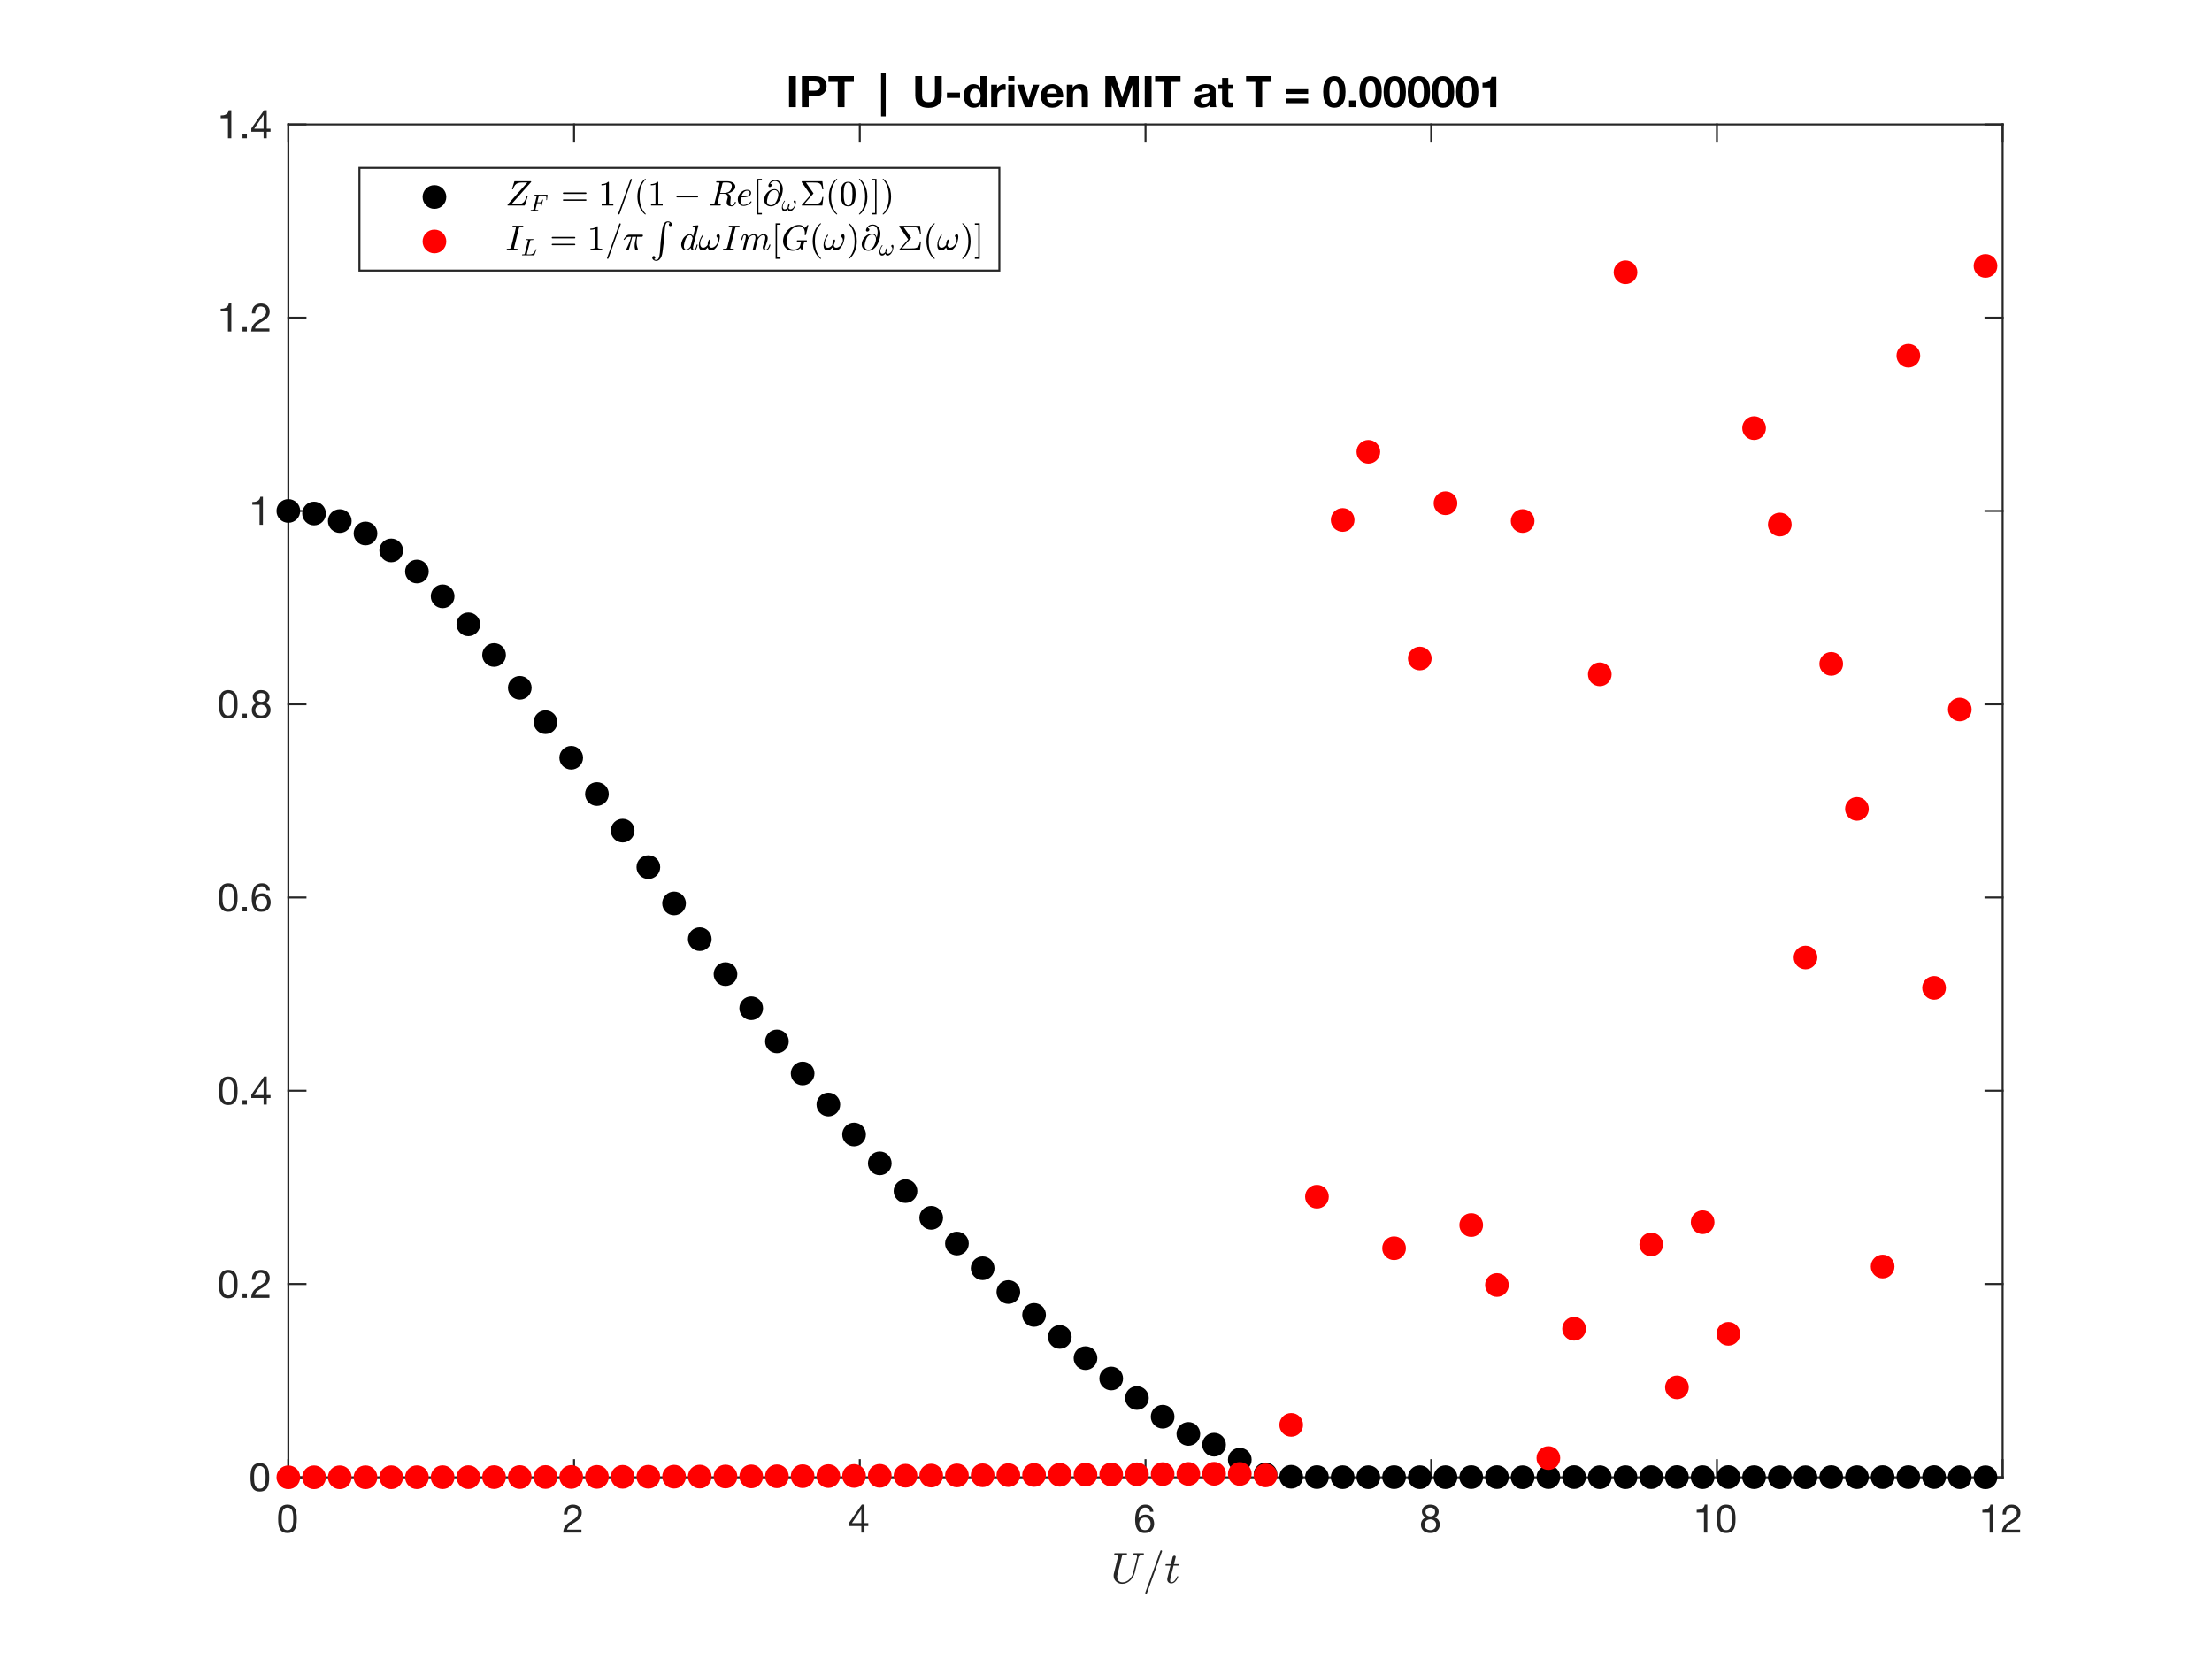 <?xml version="1.0"?>
<!DOCTYPE svg PUBLIC '-//W3C//DTD SVG 1.0//EN'
          'http://www.w3.org/TR/2001/REC-SVG-20010904/DTD/svg10.dtd'>
<svg xmlns:xlink="http://www.w3.org/1999/xlink" style="fill-opacity:1; color-rendering:auto; color-interpolation:auto; text-rendering:auto; stroke:black; stroke-linecap:square; stroke-miterlimit:10; shape-rendering:auto; stroke-opacity:1; fill:black; stroke-dasharray:none; font-weight:normal; stroke-width:1; font-family:'Dialog'; font-style:normal; stroke-linejoin:miter; font-size:12px; stroke-dashoffset:0; image-rendering:auto;" width="560" height="420" xmlns="http://www.w3.org/2000/svg"
><rect width="100%" height="100%" fill="#333333" stroke="none"/><!--Generated by the Batik Graphics2D SVG Generator--><defs id="genericDefs"
  /><g
  ><defs id="defs1"
    ><clipPath clipPathUnits="userSpaceOnUse" id="clipPath1"
      ><path d="M0 0 L560 0 L560 420 L0 420 L0 0 Z"
      /></clipPath
    ></defs
    ><g style="fill:white; stroke:white;"
    ><rect x="0" y="0" width="560" style="clip-path:url(#clipPath1); stroke:none;" height="420"
    /></g
    ><g style="fill:white; text-rendering:optimizeSpeed; color-rendering:optimizeSpeed; image-rendering:optimizeSpeed; shape-rendering:crispEdges; stroke:white; color-interpolation:sRGB;"
    ><rect x="0" width="560" height="420" y="0" style="stroke:none;"
      /><path style="stroke:none;" d="M73 374 L507 374 L507 31.5 L73 31.5 Z"
    /></g
    ><g style="fill:rgb(38,38,38); text-rendering:geometricPrecision; image-rendering:optimizeQuality; color-rendering:optimizeQuality; stroke-linejoin:round; stroke:rgb(38,38,38); color-interpolation:linearRGB; stroke-width:0.5;"
    ><line y2="374" style="fill:none;" x1="73" x2="507" y1="374"
      /><line y2="31.5" style="fill:none;" x1="73" x2="507" y1="31.5"
      /><line y2="369.66" style="fill:none;" x1="73" x2="73" y1="374"
      /><line y2="369.66" style="fill:none;" x1="145.333" x2="145.333" y1="374"
      /><line y2="369.66" style="fill:none;" x1="217.667" x2="217.667" y1="374"
      /><line y2="369.66" style="fill:none;" x1="290" x2="290" y1="374"
      /><line y2="369.66" style="fill:none;" x1="362.333" x2="362.333" y1="374"
      /><line y2="369.66" style="fill:none;" x1="434.667" x2="434.667" y1="374"
      /><line y2="369.66" style="fill:none;" x1="507" x2="507" y1="374"
      /><line y2="35.84" style="fill:none;" x1="73" x2="73" y1="31.5"
      /><line y2="35.84" style="fill:none;" x1="145.333" x2="145.333" y1="31.5"
      /><line y2="35.84" style="fill:none;" x1="217.667" x2="217.667" y1="31.5"
      /><line y2="35.84" style="fill:none;" x1="290" x2="290" y1="31.5"
      /><line y2="35.84" style="fill:none;" x1="362.333" x2="362.333" y1="31.5"
      /><line y2="35.84" style="fill:none;" x1="434.667" x2="434.667" y1="31.5"
      /><line y2="35.84" style="fill:none;" x1="507" x2="507" y1="31.5"
    /></g
    ><g transform="translate(73,378)" style="font-size:10px; fill:rgb(38,38,38); text-rendering:geometricPrecision; image-rendering:optimizeQuality; color-rendering:optimizeQuality; font-family:'Helvetica Neue'; stroke:rgb(38,38,38); color-interpolation:linearRGB;"
    ><path style="stroke:none;" d="M-1.68 6.51 Q-1.68 6.25 -1.675 5.935 Q-1.67 5.62 -1.625 5.305 Q-1.58 4.99 -1.495 4.69 Q-1.41 4.39 -1.245 4.165 Q-1.08 3.94 -0.83 3.8 Q-0.58 3.66 -0.22 3.66 Q0.14 3.66 0.39 3.8 Q0.64 3.94 0.805 4.165 Q0.97 4.39 1.055 4.69 Q1.14 4.99 1.185 5.305 Q1.23 5.62 1.235 5.935 Q1.24 6.25 1.24 6.51 Q1.24 6.91 1.215 7.405 Q1.19 7.9 1.055 8.335 Q0.92 8.77 0.62 9.07 Q0.32 9.37 -0.22 9.37 Q-0.76 9.37 -1.06 9.07 Q-1.36 8.77 -1.495 8.335 Q-1.63 7.9 -1.655 7.405 Q-1.68 6.91 -1.68 6.51 ZM-2.58 6.52 Q-2.58 6.91 -2.56 7.33 Q-2.54 7.75 -2.46 8.15 Q-2.38 8.55 -2.23 8.905 Q-2.08 9.26 -1.82 9.53 Q-1.56 9.8 -1.165 9.955 Q-0.77 10.11 -0.22 10.11 Q0.34 10.11 0.73 9.955 Q1.12 9.8 1.38 9.53 Q1.64 9.26 1.79 8.905 Q1.94 8.55 2.02 8.15 Q2.1 7.75 2.12 7.33 Q2.14 6.91 2.14 6.52 Q2.14 6.13 2.12 5.71 Q2.1 5.29 2.02 4.89 Q1.94 4.49 1.79 4.13 Q1.64 3.77 1.38 3.5 Q1.12 3.23 0.725 3.07 Q0.33 2.91 -0.22 2.91 Q-0.77 2.91 -1.165 3.07 Q-1.56 3.23 -1.82 3.5 Q-2.08 3.77 -2.23 4.13 Q-2.38 4.49 -2.46 4.89 Q-2.54 5.29 -2.56 5.71 Q-2.58 6.13 -2.58 6.52 Z"
    /></g
    ><g transform="translate(145.333,378)" style="font-size:10px; fill:rgb(38,38,38); text-rendering:geometricPrecision; image-rendering:optimizeQuality; color-rendering:optimizeQuality; font-family:'Helvetica Neue'; stroke:rgb(38,38,38); color-interpolation:linearRGB;"
    ><path style="stroke:none;" d="M-2.56 5.42 L-1.71 5.42 Q-1.72 5.1 -1.645 4.785 Q-1.57 4.47 -1.4 4.22 Q-1.23 3.97 -0.965 3.815 Q-0.7 3.66 -0.33 3.66 Q-0.05 3.66 0.2 3.75 Q0.45 3.84 0.635 4.01 Q0.82 4.18 0.93 4.415 Q1.04 4.65 1.04 4.94 Q1.04 5.31 0.925 5.59 Q0.81 5.87 0.585 6.11 Q0.36 6.35 0.02 6.585 Q-0.32 6.82 -0.77 7.1 Q-1.14 7.32 -1.48 7.57 Q-1.82 7.82 -2.09 8.15 Q-2.36 8.48 -2.535 8.925 Q-2.71 9.37 -2.76 10 L1.87 10 L1.87 9.25 L-1.77 9.25 Q-1.71 8.92 -1.515 8.665 Q-1.32 8.41 -1.045 8.19 Q-0.77 7.97 -0.44 7.775 Q-0.11 7.58 0.22 7.38 Q0.55 7.17 0.86 6.94 Q1.17 6.71 1.41 6.425 Q1.65 6.14 1.795 5.78 Q1.94 5.42 1.94 4.95 Q1.94 4.45 1.765 4.07 Q1.59 3.69 1.29 3.435 Q0.99 3.18 0.585 3.045 Q0.18 2.91 -0.28 2.91 Q-0.84 2.91 -1.28 3.1 Q-1.72 3.29 -2.015 3.625 Q-2.31 3.96 -2.45 4.42 Q-2.59 4.88 -2.56 5.42 Z"
    /></g
    ><g transform="translate(217.667,378)" style="font-size:10px; fill:rgb(38,38,38); text-rendering:geometricPrecision; image-rendering:optimizeQuality; color-rendering:optimizeQuality; font-family:'Helvetica Neue'; stroke:rgb(38,38,38); color-interpolation:linearRGB;"
    ><path style="stroke:none;" d="M0.39 7.59 L-1.99 7.59 L0.37 4.12 L0.39 4.12 ZM1.19 7.59 L1.19 2.91 L0.51 2.91 L-2.72 7.52 L-2.72 8.34 L0.39 8.34 L0.39 10 L1.19 10 L1.19 8.34 L2.15 8.34 L2.15 7.59 Z"
    /></g
    ><g transform="translate(290,378)" style="font-size:10px; fill:rgb(38,38,38); text-rendering:geometricPrecision; image-rendering:optimizeQuality; color-rendering:optimizeQuality; font-family:'Helvetica Neue'; stroke:rgb(38,38,38); color-interpolation:linearRGB;"
    ><path style="stroke:none;" d="M1.14 4.72 L1.99 4.72 Q1.91 3.84 1.39 3.375 Q0.87 2.91 -0.01 2.91 Q-0.77 2.91 -1.27 3.23 Q-1.77 3.55 -2.07 4.08 Q-2.37 4.61 -2.495 5.295 Q-2.62 5.98 -2.62 6.71 Q-2.62 7.27 -2.535 7.87 Q-2.45 8.47 -2.19 8.97 Q-1.93 9.47 -1.45 9.79 Q-0.97 10.11 -0.18 10.11 Q0.49 10.11 0.945 9.885 Q1.4 9.66 1.675 9.315 Q1.95 8.97 2.07 8.55 Q2.19 8.13 2.19 7.74 Q2.19 7.25 2.04 6.83 Q1.89 6.41 1.615 6.1 Q1.34 5.79 0.935 5.615 Q0.53 5.44 0.02 5.44 Q-0.56 5.44 -1.005 5.66 Q-1.45 5.88 -1.75 6.37 L-1.77 6.35 Q-1.76 5.94 -1.69 5.47 Q-1.62 5 -1.435 4.595 Q-1.25 4.19 -0.92 3.925 Q-0.59 3.66 -0.05 3.66 Q0.46 3.66 0.77 3.95 Q1.08 4.24 1.14 4.72 ZM-0.14 6.19 Q0.22 6.19 0.49 6.32 Q0.76 6.45 0.94 6.665 Q1.12 6.88 1.205 7.175 Q1.29 7.47 1.29 7.8 Q1.29 8.11 1.195 8.395 Q1.1 8.68 0.92 8.9 Q0.74 9.12 0.475 9.245 Q0.21 9.37 -0.14 9.37 Q-0.49 9.37 -0.765 9.245 Q-1.04 9.12 -1.225 8.91 Q-1.41 8.7 -1.51 8.41 Q-1.61 8.12 -1.61 7.79 Q-1.61 7.46 -1.515 7.165 Q-1.42 6.87 -1.23 6.655 Q-1.04 6.44 -0.77 6.315 Q-0.5 6.19 -0.14 6.19 Z"
    /></g
    ><g transform="translate(362.333,378)" style="font-size:10px; fill:rgb(38,38,38); text-rendering:geometricPrecision; image-rendering:optimizeQuality; color-rendering:optimizeQuality; font-family:'Helvetica Neue'; stroke:rgb(38,38,38); color-interpolation:linearRGB;"
    ><path style="stroke:none;" d="M-1.45 4.75 Q-1.45 4.48 -1.35 4.28 Q-1.25 4.08 -1.085 3.94 Q-0.92 3.8 -0.69 3.73 Q-0.46 3.66 -0.21 3.66 Q0.31 3.66 0.645 3.935 Q0.98 4.21 0.98 4.75 Q0.98 5.29 0.65 5.59 Q0.32 5.89 -0.19 5.89 Q-0.45 5.89 -0.68 5.82 Q-0.91 5.75 -1.08 5.61 Q-1.25 5.47 -1.35 5.255 Q-1.45 5.04 -1.45 4.75 ZM-2.35 4.72 Q-2.35 5.2 -2.08 5.605 Q-1.81 6.01 -1.36 6.19 Q-1.96 6.4 -2.28 6.865 Q-2.6 7.33 -2.6 7.96 Q-2.6 8.5 -2.415 8.905 Q-2.23 9.31 -1.905 9.58 Q-1.58 9.85 -1.14 9.98 Q-0.7 10.11 -0.19 10.11 Q0.3 10.11 0.73 9.97 Q1.16 9.83 1.475 9.555 Q1.79 9.28 1.975 8.88 Q2.16 8.48 2.16 7.96 Q2.16 7.3 1.85 6.845 Q1.54 6.39 0.9 6.19 Q1.35 5.99 1.615 5.595 Q1.88 5.2 1.88 4.72 Q1.88 4.38 1.76 4.055 Q1.64 3.73 1.385 3.475 Q1.13 3.22 0.72 3.065 Q0.31 2.91 -0.27 2.91 Q-0.68 2.91 -1.055 3.03 Q-1.43 3.15 -1.72 3.38 Q-2.01 3.61 -2.18 3.945 Q-2.35 4.28 -2.35 4.72 ZM-1.7 8 Q-1.7 7.69 -1.585 7.44 Q-1.47 7.19 -1.265 7.01 Q-1.06 6.83 -0.785 6.735 Q-0.51 6.64 -0.2 6.64 Q0.1 6.64 0.365 6.745 Q0.63 6.85 0.83 7.03 Q1.03 7.21 1.145 7.455 Q1.26 7.7 1.26 7.99 Q1.26 8.29 1.155 8.54 Q1.05 8.79 0.855 8.975 Q0.66 9.16 0.395 9.265 Q0.13 9.37 -0.19 9.37 Q-0.85 9.37 -1.275 9.005 Q-1.7 8.64 -1.7 8 Z"
    /></g
    ><g transform="translate(434.667,378)" style="font-size:10px; fill:rgb(38,38,38); text-rendering:geometricPrecision; image-rendering:optimizeQuality; color-rendering:optimizeQuality; font-family:'Helvetica Neue'; stroke:rgb(38,38,38); color-interpolation:linearRGB;"
    ><path style="stroke:none;" d="M-2.44 10 L-2.44 2.91 L-3.09 2.91 Q-3.16 3.31 -3.35 3.57 Q-3.54 3.83 -3.815 3.98 Q-4.09 4.13 -4.43 4.185 Q-4.77 4.24 -5.13 4.24 L-5.13 4.92 L-3.29 4.92 L-3.29 10 ZM0.88 6.51 Q0.88 6.25 0.885 5.935 Q0.89 5.62 0.935 5.305 Q0.98 4.99 1.065 4.69 Q1.15 4.39 1.315 4.165 Q1.48 3.94 1.73 3.8 Q1.98 3.66 2.34 3.66 Q2.7 3.66 2.95 3.8 Q3.2 3.94 3.365 4.165 Q3.53 4.39 3.615 4.69 Q3.7 4.99 3.745 5.305 Q3.79 5.62 3.795 5.935 Q3.8 6.25 3.8 6.51 Q3.8 6.91 3.775 7.405 Q3.75 7.9 3.615 8.335 Q3.48 8.77 3.18 9.07 Q2.88 9.37 2.34 9.37 Q1.8 9.37 1.5 9.07 Q1.2 8.77 1.065 8.335 Q0.93 7.9 0.905 7.405 Q0.88 6.91 0.88 6.51 ZM-0.02 6.52 Q-0.02 6.91 -0 7.33 Q0.02 7.75 0.1 8.15 Q0.18 8.55 0.33 8.905 Q0.48 9.26 0.74 9.53 Q1 9.8 1.395 9.955 Q1.79 10.11 2.34 10.11 Q2.9 10.11 3.29 9.955 Q3.68 9.8 3.94 9.53 Q4.2 9.26 4.35 8.905 Q4.5 8.55 4.58 8.15 Q4.66 7.75 4.68 7.33 Q4.7 6.91 4.7 6.52 Q4.7 6.13 4.68 5.71 Q4.66 5.29 4.58 4.89 Q4.5 4.49 4.35 4.13 Q4.2 3.77 3.94 3.5 Q3.68 3.23 3.285 3.07 Q2.89 2.91 2.34 2.91 Q1.79 2.91 1.395 3.07 Q1 3.23 0.74 3.5 Q0.48 3.77 0.33 4.13 Q0.18 4.49 0.1 4.89 Q0.02 5.29 -0 5.71 Q-0.02 6.13 -0.02 6.52 Z"
    /></g
    ><g transform="translate(507,378)" style="font-size:10px; fill:rgb(38,38,38); text-rendering:geometricPrecision; image-rendering:optimizeQuality; color-rendering:optimizeQuality; font-family:'Helvetica Neue'; stroke:rgb(38,38,38); color-interpolation:linearRGB;"
    ><path style="stroke:none;" d="M-2.44 10 L-2.44 2.91 L-3.09 2.91 Q-3.16 3.31 -3.35 3.57 Q-3.54 3.83 -3.815 3.98 Q-4.09 4.13 -4.43 4.185 Q-4.77 4.24 -5.13 4.24 L-5.13 4.92 L-3.29 4.92 L-3.29 10 ZM-0 5.42 L0.85 5.42 Q0.84 5.1 0.915 4.785 Q0.99 4.47 1.16 4.22 Q1.33 3.97 1.595 3.815 Q1.86 3.66 2.23 3.66 Q2.51 3.66 2.76 3.75 Q3.01 3.84 3.195 4.01 Q3.38 4.18 3.49 4.415 Q3.6 4.65 3.6 4.94 Q3.6 5.31 3.485 5.59 Q3.37 5.87 3.145 6.11 Q2.92 6.35 2.58 6.585 Q2.24 6.82 1.79 7.1 Q1.42 7.32 1.08 7.57 Q0.74 7.82 0.47 8.15 Q0.2 8.48 0.025 8.925 Q-0.15 9.37 -0.2 10 L4.43 10 L4.43 9.25 L0.79 9.25 Q0.85 8.92 1.045 8.665 Q1.24 8.41 1.515 8.19 Q1.79 7.97 2.12 7.775 Q2.45 7.58 2.78 7.38 Q3.11 7.17 3.42 6.94 Q3.73 6.71 3.97 6.425 Q4.21 6.14 4.355 5.78 Q4.5 5.42 4.5 4.95 Q4.5 4.45 4.325 4.07 Q4.15 3.69 3.85 3.435 Q3.55 3.18 3.145 3.045 Q2.74 2.91 2.28 2.91 Q1.72 2.91 1.28 3.1 Q0.84 3.29 0.545 3.625 Q0.25 3.96 0.11 4.42 Q-0.03 4.88 -0 5.42 Z"
    /></g
    ><g transform="translate(290,391.5)" style="font-size:11px; fill:rgb(38,38,38); text-rendering:geometricPrecision; image-rendering:optimizeQuality; color-rendering:optimizeQuality; font-family:'mwa_cmmi10'; stroke:rgb(38,38,38); color-interpolation:linearRGB;"
    ><path style="stroke:none;" d="M-7.176 7.709 Q-7.176 8.115 -7.012 8.428 Q-6.848 8.74 -6.551 8.92 Q-6.254 9.099 -5.848 9.099 Q-5.379 9.099 -4.926 8.904 Q-4.473 8.709 -4.114 8.365 Q-3.754 8.021 -3.504 7.584 Q-3.254 7.146 -3.145 6.709 L-2.145 2.74 Q-2.129 2.615 -2.129 2.568 Q-2.129 2.115 -2.973 2.115 Q-3.082 2.115 -3.082 1.974 Q-3.051 1.834 -3.028 1.779 Q-3.004 1.724 -2.895 1.724 L-0.52 1.724 Q-0.473 1.724 -0.434 1.771 Q-0.395 1.818 -0.395 1.865 Q-0.395 1.881 -0.418 1.959 Q-0.442 2.037 -0.473 2.076 Q-0.504 2.115 -0.551 2.115 Q-1.598 2.115 -1.77 2.787 L-2.754 6.756 Q-2.879 7.271 -3.176 7.756 Q-3.473 8.24 -3.895 8.638 Q-4.317 9.037 -4.832 9.256 Q-5.348 9.474 -5.879 9.474 Q-6.489 9.474 -6.989 9.209 Q-7.489 8.943 -7.778 8.466 Q-8.067 7.99 -8.067 7.365 Q-8.067 7.006 -7.973 6.709 L-6.91 2.443 Q-6.895 2.334 -6.895 2.287 Q-6.895 2.178 -7.02 2.162 Q-7.239 2.115 -7.817 2.115 Q-7.926 2.115 -7.926 1.974 Q-7.895 1.834 -7.871 1.779 Q-7.848 1.724 -7.739 1.724 L-4.785 1.724 Q-4.676 1.724 -4.676 1.865 Q-4.676 1.896 -4.692 1.959 Q-4.707 2.021 -4.739 2.068 Q-4.77 2.115 -4.817 2.115 Q-5.489 2.115 -5.754 2.193 Q-5.895 2.24 -5.957 2.49 L-7.02 6.756 Q-7.176 7.334 -7.176 7.709 Z"
      /><path style="stroke:none;" d="M-0.062 11.771 Q-0.062 11.74 -0.062 11.724 L3.766 1.131 Q3.782 1.052 3.837 1.021 Q3.891 0.99 3.97 0.99 Q4.063 0.99 4.126 1.052 Q4.188 1.115 4.188 1.209 L4.188 1.256 L0.36 11.849 Q0.298 11.99 0.157 11.99 Q0.063 11.99 0.001 11.928 Q-0.062 11.865 -0.062 11.771 Z"
      /><path style="stroke:none;" d="M5.501 8.349 Q5.501 8.193 5.532 8.037 L6.329 4.881 L5.173 4.881 Q5.048 4.881 5.048 4.74 Q5.095 4.49 5.204 4.49 L6.423 4.49 L6.86 2.709 Q6.907 2.553 7.032 2.451 Q7.157 2.349 7.329 2.349 Q7.454 2.349 7.555 2.435 Q7.657 2.521 7.657 2.662 Q7.657 2.693 7.649 2.709 Q7.641 2.724 7.641 2.756 L7.204 4.49 L8.329 4.49 Q8.438 4.49 8.438 4.646 Q8.438 4.662 8.423 4.732 Q8.407 4.803 8.384 4.841 Q8.36 4.881 8.298 4.881 L7.095 4.881 L6.313 8.068 Q6.235 8.381 6.235 8.599 Q6.235 9.068 6.548 9.068 Q7.032 9.068 7.407 8.615 Q7.782 8.162 7.985 7.631 Q8.032 7.553 8.063 7.553 L8.204 7.553 Q8.251 7.553 8.274 7.584 Q8.298 7.615 8.298 7.662 Q8.298 7.678 8.282 7.693 Q8.048 8.349 7.587 8.857 Q7.126 9.365 6.532 9.365 Q6.095 9.365 5.798 9.076 Q5.501 8.787 5.501 8.349 Z"
    /></g
    ><g style="fill:rgb(38,38,38); text-rendering:geometricPrecision; image-rendering:optimizeQuality; color-rendering:optimizeQuality; stroke-linejoin:round; stroke:rgb(38,38,38); color-interpolation:linearRGB; stroke-width:0.5;"
    ><line y2="31.5" style="fill:none;" x1="73" x2="73" y1="374"
      /><line y2="31.5" style="fill:none;" x1="507" x2="507" y1="374"
      /><line y2="374" style="fill:none;" x1="73" x2="77.34" y1="374"
      /><line y2="325.071" style="fill:none;" x1="73" x2="77.34" y1="325.071"
      /><line y2="276.143" style="fill:none;" x1="73" x2="77.34" y1="276.143"
      /><line y2="227.214" style="fill:none;" x1="73" x2="77.34" y1="227.214"
      /><line y2="178.286" style="fill:none;" x1="73" x2="77.34" y1="178.286"
      /><line y2="129.357" style="fill:none;" x1="73" x2="77.34" y1="129.357"
      /><line y2="80.429" style="fill:none;" x1="73" x2="77.34" y1="80.429"
      /><line y2="31.5" style="fill:none;" x1="73" x2="77.34" y1="31.5"
      /><line y2="374" style="fill:none;" x1="507" x2="502.66" y1="374"
      /><line y2="325.071" style="fill:none;" x1="507" x2="502.66" y1="325.071"
      /><line y2="276.143" style="fill:none;" x1="507" x2="502.66" y1="276.143"
      /><line y2="227.214" style="fill:none;" x1="507" x2="502.66" y1="227.214"
      /><line y2="178.286" style="fill:none;" x1="507" x2="502.66" y1="178.286"
      /><line y2="129.357" style="fill:none;" x1="507" x2="502.66" y1="129.357"
      /><line y2="80.429" style="fill:none;" x1="507" x2="502.66" y1="80.429"
      /><line y2="31.5" style="fill:none;" x1="507" x2="502.66" y1="31.5"
    /></g
    ><g transform="translate(69,374)" style="font-size:10px; fill:rgb(38,38,38); text-rendering:geometricPrecision; image-rendering:optimizeQuality; color-rendering:optimizeQuality; font-family:'Helvetica Neue'; stroke:rgb(38,38,38); color-interpolation:linearRGB;"
    ><path style="stroke:none;" d="M-4.68 0.01 Q-4.68 -0.25 -4.675 -0.565 Q-4.67 -0.88 -4.625 -1.195 Q-4.58 -1.51 -4.495 -1.81 Q-4.41 -2.11 -4.245 -2.335 Q-4.08 -2.56 -3.83 -2.7 Q-3.58 -2.84 -3.22 -2.84 Q-2.86 -2.84 -2.61 -2.7 Q-2.36 -2.56 -2.195 -2.335 Q-2.03 -2.11 -1.945 -1.81 Q-1.86 -1.51 -1.815 -1.195 Q-1.77 -0.88 -1.765 -0.565 Q-1.76 -0.25 -1.76 0.01 Q-1.76 0.41 -1.785 0.905 Q-1.81 1.4 -1.945 1.835 Q-2.08 2.27 -2.38 2.57 Q-2.68 2.87 -3.22 2.87 Q-3.76 2.87 -4.06 2.57 Q-4.36 2.27 -4.495 1.835 Q-4.63 1.4 -4.655 0.905 Q-4.68 0.41 -4.68 0.01 ZM-5.58 0.02 Q-5.58 0.41 -5.56 0.83 Q-5.54 1.25 -5.46 1.65 Q-5.38 2.05 -5.23 2.405 Q-5.08 2.76 -4.82 3.03 Q-4.56 3.3 -4.165 3.455 Q-3.77 3.61 -3.22 3.61 Q-2.66 3.61 -2.27 3.455 Q-1.88 3.3 -1.62 3.03 Q-1.36 2.76 -1.21 2.405 Q-1.06 2.05 -0.98 1.65 Q-0.9 1.25 -0.88 0.83 Q-0.86 0.41 -0.86 0.02 Q-0.86 -0.37 -0.88 -0.79 Q-0.9 -1.21 -0.98 -1.61 Q-1.06 -2.01 -1.21 -2.37 Q-1.36 -2.73 -1.62 -3 Q-1.88 -3.27 -2.275 -3.43 Q-2.67 -3.59 -3.22 -3.59 Q-3.77 -3.59 -4.165 -3.43 Q-4.56 -3.27 -4.82 -3 Q-5.08 -2.73 -5.23 -2.37 Q-5.38 -2.01 -5.46 -1.61 Q-5.54 -1.21 -5.56 -0.79 Q-5.58 -0.37 -5.58 0.02 Z"
    /></g
    ><g transform="translate(69,325.071)" style="font-size:10px; fill:rgb(38,38,38); text-rendering:geometricPrecision; image-rendering:optimizeQuality; color-rendering:optimizeQuality; font-family:'Helvetica Neue'; stroke:rgb(38,38,38); color-interpolation:linearRGB;"
    ><path style="stroke:none;" d="M-12.68 0.01 Q-12.68 -0.25 -12.675 -0.565 Q-12.67 -0.88 -12.625 -1.195 Q-12.58 -1.51 -12.495 -1.81 Q-12.41 -2.11 -12.245 -2.335 Q-12.08 -2.56 -11.83 -2.7 Q-11.58 -2.84 -11.22 -2.84 Q-10.86 -2.84 -10.61 -2.7 Q-10.36 -2.56 -10.195 -2.335 Q-10.03 -2.11 -9.945 -1.81 Q-9.86 -1.51 -9.815 -1.195 Q-9.77 -0.88 -9.765 -0.565 Q-9.76 -0.25 -9.76 0.01 Q-9.76 0.41 -9.785 0.905 Q-9.81 1.4 -9.945 1.835 Q-10.08 2.27 -10.38 2.57 Q-10.68 2.87 -11.22 2.87 Q-11.76 2.87 -12.06 2.57 Q-12.36 2.27 -12.495 1.835 Q-12.63 1.4 -12.655 0.905 Q-12.68 0.41 -12.68 0.01 ZM-13.58 0.02 Q-13.58 0.41 -13.56 0.83 Q-13.54 1.25 -13.46 1.65 Q-13.38 2.05 -13.23 2.405 Q-13.08 2.76 -12.82 3.03 Q-12.56 3.3 -12.165 3.455 Q-11.77 3.61 -11.22 3.61 Q-10.66 3.61 -10.27 3.455 Q-9.88 3.3 -9.62 3.03 Q-9.36 2.76 -9.21 2.405 Q-9.06 2.05 -8.98 1.65 Q-8.9 1.25 -8.88 0.83 Q-8.86 0.41 -8.86 0.02 Q-8.86 -0.37 -8.88 -0.79 Q-8.9 -1.21 -8.98 -1.61 Q-9.06 -2.01 -9.21 -2.37 Q-9.36 -2.73 -9.62 -3 Q-9.88 -3.27 -10.275 -3.43 Q-10.67 -3.59 -11.22 -3.59 Q-11.77 -3.59 -12.165 -3.43 Q-12.56 -3.27 -12.82 -3 Q-13.08 -2.73 -13.23 -2.37 Q-13.38 -2.01 -13.46 -1.61 Q-13.54 -1.21 -13.56 -0.79 Q-13.58 -0.37 -13.58 0.02 ZM-7.61 2.39 L-7.61 3.5 L-6.5 3.5 L-6.5 2.39 ZM-5.22 -1.08 L-4.37 -1.08 Q-4.38 -1.4 -4.305 -1.715 Q-4.23 -2.03 -4.06 -2.28 Q-3.89 -2.53 -3.625 -2.685 Q-3.36 -2.84 -2.99 -2.84 Q-2.71 -2.84 -2.46 -2.75 Q-2.21 -2.66 -2.025 -2.49 Q-1.84 -2.32 -1.73 -2.085 Q-1.62 -1.85 -1.62 -1.56 Q-1.62 -1.19 -1.735 -0.91 Q-1.85 -0.63 -2.075 -0.39 Q-2.3 -0.15 -2.64 0.085 Q-2.98 0.32 -3.43 0.6 Q-3.8 0.82 -4.14 1.07 Q-4.48 1.32 -4.75 1.65 Q-5.02 1.98 -5.195 2.425 Q-5.37 2.87 -5.42 3.5 L-0.79 3.5 L-0.79 2.75 L-4.43 2.75 Q-4.37 2.42 -4.175 2.165 Q-3.98 1.91 -3.705 1.69 Q-3.43 1.47 -3.1 1.275 Q-2.77 1.08 -2.44 0.88 Q-2.11 0.67 -1.8 0.44 Q-1.49 0.21 -1.25 -0.075 Q-1.01 -0.36 -0.865 -0.72 Q-0.72 -1.08 -0.72 -1.55 Q-0.72 -2.05 -0.895 -2.43 Q-1.07 -2.81 -1.37 -3.065 Q-1.67 -3.32 -2.075 -3.455 Q-2.48 -3.59 -2.94 -3.59 Q-3.5 -3.59 -3.94 -3.4 Q-4.38 -3.21 -4.675 -2.875 Q-4.97 -2.54 -5.11 -2.08 Q-5.25 -1.62 -5.22 -1.08 Z"
    /></g
    ><g transform="translate(69,276.143)" style="font-size:10px; fill:rgb(38,38,38); text-rendering:geometricPrecision; image-rendering:optimizeQuality; color-rendering:optimizeQuality; font-family:'Helvetica Neue'; stroke:rgb(38,38,38); color-interpolation:linearRGB;"
    ><path style="stroke:none;" d="M-12.68 0.01 Q-12.68 -0.25 -12.675 -0.565 Q-12.67 -0.88 -12.625 -1.195 Q-12.58 -1.51 -12.495 -1.81 Q-12.41 -2.11 -12.245 -2.335 Q-12.08 -2.56 -11.83 -2.7 Q-11.58 -2.84 -11.22 -2.84 Q-10.86 -2.84 -10.61 -2.7 Q-10.36 -2.56 -10.195 -2.335 Q-10.03 -2.11 -9.945 -1.81 Q-9.86 -1.51 -9.815 -1.195 Q-9.77 -0.88 -9.765 -0.565 Q-9.76 -0.25 -9.76 0.01 Q-9.76 0.41 -9.785 0.905 Q-9.81 1.4 -9.945 1.835 Q-10.08 2.27 -10.38 2.57 Q-10.68 2.87 -11.22 2.87 Q-11.76 2.87 -12.06 2.57 Q-12.36 2.27 -12.495 1.835 Q-12.63 1.4 -12.655 0.905 Q-12.68 0.41 -12.68 0.01 ZM-13.58 0.02 Q-13.58 0.41 -13.56 0.83 Q-13.54 1.25 -13.46 1.65 Q-13.38 2.05 -13.23 2.405 Q-13.08 2.76 -12.82 3.03 Q-12.56 3.3 -12.165 3.455 Q-11.77 3.61 -11.22 3.61 Q-10.66 3.61 -10.27 3.455 Q-9.88 3.3 -9.62 3.03 Q-9.36 2.76 -9.21 2.405 Q-9.06 2.05 -8.98 1.65 Q-8.9 1.25 -8.88 0.83 Q-8.86 0.41 -8.86 0.02 Q-8.86 -0.37 -8.88 -0.79 Q-8.9 -1.21 -8.98 -1.61 Q-9.06 -2.01 -9.21 -2.37 Q-9.36 -2.73 -9.62 -3 Q-9.88 -3.27 -10.275 -3.43 Q-10.67 -3.59 -11.22 -3.59 Q-11.77 -3.59 -12.165 -3.43 Q-12.56 -3.27 -12.82 -3 Q-13.08 -2.73 -13.23 -2.37 Q-13.38 -2.01 -13.46 -1.61 Q-13.54 -1.21 -13.56 -0.79 Q-13.58 -0.37 -13.58 0.02 ZM-7.61 2.39 L-7.61 3.5 L-6.5 3.5 L-6.5 2.39 ZM-2.27 1.09 L-4.65 1.09 L-2.29 -2.38 L-2.27 -2.38 ZM-1.47 1.09 L-1.47 -3.59 L-2.15 -3.59 L-5.38 1.02 L-5.38 1.84 L-2.27 1.84 L-2.27 3.5 L-1.47 3.5 L-1.47 1.84 L-0.51 1.84 L-0.51 1.09 Z"
    /></g
    ><g transform="translate(69,227.214)" style="font-size:10px; fill:rgb(38,38,38); text-rendering:geometricPrecision; image-rendering:optimizeQuality; color-rendering:optimizeQuality; font-family:'Helvetica Neue'; stroke:rgb(38,38,38); color-interpolation:linearRGB;"
    ><path style="stroke:none;" d="M-12.68 0.01 Q-12.68 -0.25 -12.675 -0.565 Q-12.67 -0.88 -12.625 -1.195 Q-12.58 -1.51 -12.495 -1.81 Q-12.41 -2.11 -12.245 -2.335 Q-12.08 -2.56 -11.83 -2.7 Q-11.58 -2.84 -11.22 -2.84 Q-10.86 -2.84 -10.61 -2.7 Q-10.36 -2.56 -10.195 -2.335 Q-10.03 -2.11 -9.945 -1.81 Q-9.86 -1.51 -9.815 -1.195 Q-9.77 -0.88 -9.765 -0.565 Q-9.76 -0.25 -9.76 0.01 Q-9.76 0.41 -9.785 0.905 Q-9.81 1.4 -9.945 1.835 Q-10.08 2.27 -10.38 2.57 Q-10.68 2.87 -11.22 2.87 Q-11.76 2.87 -12.06 2.57 Q-12.36 2.27 -12.495 1.835 Q-12.63 1.4 -12.655 0.905 Q-12.68 0.41 -12.68 0.01 ZM-13.58 0.02 Q-13.58 0.41 -13.56 0.83 Q-13.54 1.25 -13.46 1.65 Q-13.38 2.05 -13.23 2.405 Q-13.08 2.76 -12.82 3.03 Q-12.56 3.3 -12.165 3.455 Q-11.77 3.61 -11.22 3.61 Q-10.66 3.61 -10.27 3.455 Q-9.88 3.3 -9.62 3.03 Q-9.36 2.76 -9.21 2.405 Q-9.06 2.05 -8.98 1.65 Q-8.9 1.25 -8.88 0.83 Q-8.86 0.41 -8.86 0.02 Q-8.86 -0.37 -8.88 -0.79 Q-8.9 -1.21 -8.98 -1.61 Q-9.06 -2.01 -9.21 -2.37 Q-9.36 -2.73 -9.62 -3 Q-9.88 -3.27 -10.275 -3.43 Q-10.67 -3.59 -11.22 -3.59 Q-11.77 -3.59 -12.165 -3.43 Q-12.56 -3.27 -12.82 -3 Q-13.08 -2.73 -13.23 -2.37 Q-13.38 -2.01 -13.46 -1.61 Q-13.54 -1.21 -13.56 -0.79 Q-13.58 -0.37 -13.58 0.02 ZM-7.61 2.39 L-7.61 3.5 L-6.5 3.5 L-6.5 2.39 ZM-1.52 -1.78 L-0.67 -1.78 Q-0.75 -2.66 -1.27 -3.125 Q-1.79 -3.59 -2.67 -3.59 Q-3.43 -3.59 -3.93 -3.27 Q-4.43 -2.95 -4.73 -2.42 Q-5.03 -1.89 -5.155 -1.205 Q-5.28 -0.52 -5.28 0.21 Q-5.28 0.77 -5.195 1.37 Q-5.11 1.97 -4.85 2.47 Q-4.59 2.97 -4.11 3.29 Q-3.63 3.61 -2.84 3.61 Q-2.17 3.61 -1.715 3.385 Q-1.26 3.16 -0.985 2.815 Q-0.71 2.47 -0.59 2.05 Q-0.47 1.63 -0.47 1.24 Q-0.47 0.75 -0.62 0.33 Q-0.77 -0.09 -1.045 -0.4 Q-1.32 -0.71 -1.725 -0.885 Q-2.13 -1.06 -2.64 -1.06 Q-3.22 -1.06 -3.665 -0.84 Q-4.11 -0.62 -4.41 -0.13 L-4.43 -0.15 Q-4.42 -0.56 -4.35 -1.03 Q-4.28 -1.5 -4.095 -1.905 Q-3.91 -2.31 -3.58 -2.575 Q-3.25 -2.84 -2.71 -2.84 Q-2.2 -2.84 -1.89 -2.55 Q-1.58 -2.26 -1.52 -1.78 ZM-2.8 -0.31 Q-2.44 -0.31 -2.17 -0.18 Q-1.9 -0.05 -1.72 0.165 Q-1.54 0.38 -1.455 0.675 Q-1.37 0.97 -1.37 1.3 Q-1.37 1.61 -1.465 1.895 Q-1.56 2.18 -1.74 2.4 Q-1.92 2.62 -2.185 2.745 Q-2.45 2.87 -2.8 2.87 Q-3.15 2.87 -3.425 2.745 Q-3.7 2.62 -3.885 2.41 Q-4.07 2.2 -4.17 1.91 Q-4.27 1.62 -4.27 1.29 Q-4.27 0.96 -4.175 0.665 Q-4.08 0.37 -3.89 0.155 Q-3.7 -0.06 -3.43 -0.185 Q-3.16 -0.31 -2.8 -0.31 Z"
    /></g
    ><g transform="translate(69,178.286)" style="font-size:10px; fill:rgb(38,38,38); text-rendering:geometricPrecision; image-rendering:optimizeQuality; color-rendering:optimizeQuality; font-family:'Helvetica Neue'; stroke:rgb(38,38,38); color-interpolation:linearRGB;"
    ><path style="stroke:none;" d="M-12.68 0.01 Q-12.68 -0.25 -12.675 -0.565 Q-12.67 -0.88 -12.625 -1.195 Q-12.58 -1.51 -12.495 -1.81 Q-12.41 -2.11 -12.245 -2.335 Q-12.08 -2.56 -11.83 -2.7 Q-11.58 -2.84 -11.22 -2.84 Q-10.86 -2.84 -10.61 -2.7 Q-10.36 -2.56 -10.195 -2.335 Q-10.03 -2.11 -9.945 -1.81 Q-9.86 -1.51 -9.815 -1.195 Q-9.77 -0.88 -9.765 -0.565 Q-9.76 -0.25 -9.76 0.01 Q-9.76 0.41 -9.785 0.905 Q-9.81 1.4 -9.945 1.835 Q-10.08 2.27 -10.38 2.57 Q-10.68 2.87 -11.22 2.87 Q-11.76 2.87 -12.06 2.57 Q-12.36 2.27 -12.495 1.835 Q-12.63 1.4 -12.655 0.905 Q-12.68 0.41 -12.68 0.01 ZM-13.58 0.02 Q-13.58 0.41 -13.56 0.83 Q-13.54 1.25 -13.46 1.65 Q-13.38 2.05 -13.23 2.405 Q-13.08 2.76 -12.82 3.03 Q-12.56 3.3 -12.165 3.455 Q-11.77 3.61 -11.22 3.61 Q-10.66 3.61 -10.27 3.455 Q-9.88 3.3 -9.62 3.03 Q-9.36 2.76 -9.21 2.405 Q-9.06 2.05 -8.98 1.65 Q-8.9 1.25 -8.88 0.83 Q-8.86 0.41 -8.86 0.02 Q-8.86 -0.37 -8.88 -0.79 Q-8.9 -1.21 -8.98 -1.61 Q-9.06 -2.01 -9.21 -2.37 Q-9.36 -2.73 -9.62 -3 Q-9.88 -3.27 -10.275 -3.43 Q-10.67 -3.59 -11.22 -3.59 Q-11.77 -3.59 -12.165 -3.43 Q-12.56 -3.27 -12.82 -3 Q-13.08 -2.73 -13.23 -2.37 Q-13.38 -2.01 -13.46 -1.61 Q-13.54 -1.21 -13.56 -0.79 Q-13.58 -0.37 -13.58 0.02 ZM-7.61 2.39 L-7.61 3.5 L-6.5 3.5 L-6.5 2.39 ZM-4.11 -1.75 Q-4.11 -2.02 -4.01 -2.22 Q-3.91 -2.42 -3.745 -2.56 Q-3.58 -2.7 -3.35 -2.77 Q-3.12 -2.84 -2.87 -2.84 Q-2.35 -2.84 -2.015 -2.565 Q-1.68 -2.29 -1.68 -1.75 Q-1.68 -1.21 -2.01 -0.91 Q-2.34 -0.61 -2.85 -0.61 Q-3.11 -0.61 -3.34 -0.68 Q-3.57 -0.75 -3.74 -0.89 Q-3.91 -1.03 -4.01 -1.245 Q-4.11 -1.46 -4.11 -1.75 ZM-5.01 -1.78 Q-5.01 -1.3 -4.74 -0.895 Q-4.47 -0.49 -4.02 -0.31 Q-4.62 -0.1 -4.94 0.365 Q-5.26 0.83 -5.26 1.46 Q-5.26 2 -5.075 2.405 Q-4.89 2.81 -4.565 3.08 Q-4.24 3.35 -3.8 3.48 Q-3.36 3.61 -2.85 3.61 Q-2.36 3.61 -1.93 3.47 Q-1.5 3.33 -1.185 3.055 Q-0.87 2.78 -0.685 2.38 Q-0.5 1.98 -0.5 1.46 Q-0.5 0.8 -0.81 0.345 Q-1.12 -0.11 -1.76 -0.31 Q-1.31 -0.51 -1.045 -0.905 Q-0.78 -1.3 -0.78 -1.78 Q-0.78 -2.12 -0.9 -2.445 Q-1.02 -2.77 -1.275 -3.025 Q-1.53 -3.28 -1.94 -3.435 Q-2.35 -3.59 -2.93 -3.59 Q-3.34 -3.59 -3.715 -3.47 Q-4.09 -3.35 -4.38 -3.12 Q-4.67 -2.89 -4.84 -2.555 Q-5.01 -2.22 -5.01 -1.78 ZM-4.36 1.5 Q-4.36 1.19 -4.245 0.94 Q-4.13 0.69 -3.925 0.51 Q-3.72 0.33 -3.445 0.235 Q-3.17 0.14 -2.86 0.14 Q-2.56 0.14 -2.295 0.245 Q-2.03 0.35 -1.83 0.53 Q-1.63 0.71 -1.515 0.955 Q-1.4 1.2 -1.4 1.49 Q-1.4 1.79 -1.505 2.04 Q-1.61 2.29 -1.805 2.475 Q-2 2.66 -2.265 2.765 Q-2.53 2.87 -2.85 2.87 Q-3.51 2.87 -3.935 2.505 Q-4.36 2.14 -4.36 1.5 Z"
    /></g
    ><g transform="translate(69,129.357)" style="font-size:10px; fill:rgb(38,38,38); text-rendering:geometricPrecision; image-rendering:optimizeQuality; color-rendering:optimizeQuality; font-family:'Helvetica Neue'; stroke:rgb(38,38,38); color-interpolation:linearRGB;"
    ><path style="stroke:none;" d="M-2.44 3.5 L-2.44 -3.59 L-3.09 -3.59 Q-3.16 -3.19 -3.35 -2.93 Q-3.54 -2.67 -3.815 -2.52 Q-4.09 -2.37 -4.43 -2.315 Q-4.77 -2.26 -5.13 -2.26 L-5.13 -1.58 L-3.29 -1.58 L-3.29 3.5 Z"
    /></g
    ><g transform="translate(69,80.429)" style="font-size:10px; fill:rgb(38,38,38); text-rendering:geometricPrecision; image-rendering:optimizeQuality; color-rendering:optimizeQuality; font-family:'Helvetica Neue'; stroke:rgb(38,38,38); color-interpolation:linearRGB;"
    ><path style="stroke:none;" d="M-10.44 3.5 L-10.44 -3.59 L-11.09 -3.59 Q-11.16 -3.19 -11.35 -2.93 Q-11.54 -2.67 -11.815 -2.52 Q-12.09 -2.37 -12.43 -2.315 Q-12.77 -2.26 -13.13 -2.26 L-13.13 -1.58 L-11.29 -1.58 L-11.29 3.5 ZM-7.61 2.39 L-7.61 3.5 L-6.5 3.5 L-6.5 2.39 ZM-5.22 -1.08 L-4.37 -1.08 Q-4.38 -1.4 -4.305 -1.715 Q-4.23 -2.03 -4.06 -2.28 Q-3.89 -2.53 -3.625 -2.685 Q-3.36 -2.84 -2.99 -2.84 Q-2.71 -2.84 -2.46 -2.75 Q-2.21 -2.66 -2.025 -2.49 Q-1.84 -2.32 -1.73 -2.085 Q-1.62 -1.85 -1.62 -1.56 Q-1.62 -1.19 -1.735 -0.91 Q-1.85 -0.63 -2.075 -0.39 Q-2.3 -0.15 -2.64 0.085 Q-2.98 0.32 -3.43 0.6 Q-3.8 0.82 -4.14 1.07 Q-4.48 1.32 -4.75 1.65 Q-5.02 1.98 -5.195 2.425 Q-5.37 2.87 -5.42 3.5 L-0.79 3.5 L-0.79 2.75 L-4.43 2.75 Q-4.37 2.42 -4.175 2.165 Q-3.98 1.91 -3.705 1.69 Q-3.43 1.47 -3.1 1.275 Q-2.77 1.08 -2.44 0.88 Q-2.11 0.67 -1.8 0.44 Q-1.49 0.21 -1.25 -0.075 Q-1.01 -0.36 -0.865 -0.72 Q-0.72 -1.08 -0.72 -1.55 Q-0.72 -2.05 -0.895 -2.43 Q-1.07 -2.81 -1.37 -3.065 Q-1.67 -3.32 -2.075 -3.455 Q-2.48 -3.59 -2.94 -3.59 Q-3.5 -3.59 -3.94 -3.4 Q-4.38 -3.21 -4.675 -2.875 Q-4.97 -2.54 -5.11 -2.08 Q-5.25 -1.62 -5.22 -1.08 Z"
    /></g
    ><g transform="translate(69,31.5)" style="font-size:10px; fill:rgb(38,38,38); text-rendering:geometricPrecision; image-rendering:optimizeQuality; color-rendering:optimizeQuality; font-family:'Helvetica Neue'; stroke:rgb(38,38,38); color-interpolation:linearRGB;"
    ><path style="stroke:none;" d="M-10.44 3.5 L-10.44 -3.59 L-11.09 -3.59 Q-11.16 -3.19 -11.35 -2.93 Q-11.54 -2.67 -11.815 -2.52 Q-12.09 -2.37 -12.43 -2.315 Q-12.77 -2.26 -13.13 -2.26 L-13.13 -1.58 L-11.29 -1.58 L-11.29 3.5 ZM-7.61 2.39 L-7.61 3.5 L-6.5 3.5 L-6.5 2.39 ZM-2.27 1.09 L-4.65 1.09 L-2.29 -2.38 L-2.27 -2.38 ZM-1.47 1.09 L-1.47 -3.59 L-2.15 -3.59 L-5.38 1.02 L-5.38 1.84 L-2.27 1.84 L-2.27 3.5 L-1.47 3.5 L-1.47 1.84 L-0.51 1.84 L-0.51 1.09 Z"
    /></g
    ><g transform="translate(290,30.125)" style="font-size:11px; text-rendering:geometricPrecision; image-rendering:optimizeQuality; color-rendering:optimizeQuality; font-family:'Helvetica Neue'; color-interpolation:linearRGB; font-weight:bold;"
    ><path style="stroke:none;" d="M-90.241 -10.854 L-90.241 -3 L-88.514 -3 L-88.514 -10.854 ZM-85.269 -7.158 L-85.269 -9.512 L-83.927 -9.512 Q-83.63 -9.512 -83.355 -9.468 Q-83.08 -9.424 -82.871 -9.297 Q-82.662 -9.171 -82.535 -8.94 Q-82.409 -8.709 -82.409 -8.335 Q-82.409 -7.961 -82.535 -7.73 Q-82.662 -7.499 -82.871 -7.372 Q-83.08 -7.246 -83.355 -7.202 Q-83.63 -7.158 -83.927 -7.158 ZM-86.996 -10.854 L-86.996 -3 L-85.269 -3 L-85.269 -5.816 L-83.454 -5.816 Q-82.717 -5.816 -82.2 -6.03 Q-81.683 -6.245 -81.359 -6.597 Q-81.034 -6.949 -80.885 -7.405 Q-80.737 -7.862 -80.737 -8.335 Q-80.737 -8.819 -80.885 -9.27 Q-81.034 -9.721 -81.359 -10.073 Q-81.683 -10.425 -82.2 -10.639 Q-82.717 -10.854 -83.454 -10.854 ZM-77.921 -9.402 L-77.921 -3 L-76.194 -3 L-76.194 -9.402 L-73.84 -9.402 L-73.84 -10.854 L-80.275 -10.854 L-80.275 -9.402 ZM-66.943 -11.646 L-66.943 -0.657 L-65.766 -0.657 L-65.766 -11.646 ZM-51.587 -5.97 L-51.587 -10.854 L-53.314 -10.854 L-53.314 -5.97 Q-53.314 -5.09 -53.666 -4.678 Q-54.018 -4.265 -54.942 -4.265 Q-55.47 -4.265 -55.783 -4.413 Q-56.097 -4.562 -56.273 -4.798 Q-56.449 -5.035 -56.504 -5.343 Q-56.559 -5.651 -56.559 -5.97 L-56.559 -10.854 L-58.286 -10.854 L-58.286 -5.97 Q-58.286 -4.364 -57.411 -3.594 Q-56.537 -2.824 -54.942 -2.824 Q-53.369 -2.824 -52.478 -3.599 Q-51.587 -4.375 -51.587 -5.97 ZM-50.278 -6.674 L-50.278 -5.332 L-46.967 -5.332 L-46.967 -6.674 ZM-41.753 -5.86 Q-41.753 -5.508 -41.819 -5.178 Q-41.885 -4.848 -42.039 -4.59 Q-42.193 -4.331 -42.452 -4.177 Q-42.71 -4.023 -43.095 -4.023 Q-43.458 -4.023 -43.717 -4.183 Q-43.975 -4.342 -44.145 -4.601 Q-44.316 -4.859 -44.393 -5.189 Q-44.47 -5.519 -44.47 -5.849 Q-44.47 -6.201 -44.398 -6.526 Q-44.327 -6.85 -44.167 -7.103 Q-44.008 -7.356 -43.744 -7.51 Q-43.48 -7.664 -43.095 -7.664 Q-42.71 -7.664 -42.457 -7.51 Q-42.204 -7.356 -42.044 -7.109 Q-41.885 -6.861 -41.819 -6.537 Q-41.753 -6.212 -41.753 -5.86 ZM-41.731 -3.726 L-41.731 -3 L-40.246 -3 L-40.246 -10.854 L-41.808 -10.854 L-41.808 -7.994 L-41.83 -7.994 Q-42.094 -8.412 -42.55 -8.627 Q-43.007 -8.841 -43.513 -8.841 Q-44.14 -8.841 -44.613 -8.594 Q-45.086 -8.346 -45.4 -7.939 Q-45.713 -7.532 -45.873 -6.998 Q-46.032 -6.465 -46.032 -5.893 Q-46.032 -5.299 -45.873 -4.749 Q-45.713 -4.199 -45.4 -3.776 Q-45.086 -3.352 -44.602 -3.104 Q-44.118 -2.857 -43.48 -2.857 Q-42.919 -2.857 -42.474 -3.061 Q-42.028 -3.264 -41.753 -3.726 ZM-39.069 -8.687 L-39.069 -3 L-37.507 -3 L-37.507 -5.563 Q-37.507 -5.948 -37.43 -6.278 Q-37.353 -6.608 -37.172 -6.856 Q-36.99 -7.103 -36.693 -7.246 Q-36.396 -7.389 -35.967 -7.389 Q-35.824 -7.389 -35.67 -7.372 Q-35.516 -7.356 -35.406 -7.334 L-35.406 -8.786 Q-35.593 -8.841 -35.747 -8.841 Q-36.044 -8.841 -36.319 -8.753 Q-36.594 -8.665 -36.836 -8.505 Q-37.078 -8.346 -37.265 -8.12 Q-37.452 -7.895 -37.562 -7.631 L-37.584 -7.631 L-37.584 -8.687 ZM-33.184 -9.567 L-33.184 -10.854 L-34.746 -10.854 L-34.746 -9.567 ZM-34.746 -8.687 L-34.746 -3 L-33.184 -3 L-33.184 -8.687 ZM-28.806 -3 L-26.881 -8.687 L-28.432 -8.687 L-29.631 -4.804 L-29.653 -4.804 L-30.852 -8.687 L-32.491 -8.687 L-30.544 -3 ZM-22.404 -6.454 L-24.945 -6.454 Q-24.934 -6.619 -24.873 -6.828 Q-24.813 -7.037 -24.665 -7.224 Q-24.516 -7.411 -24.268 -7.537 Q-24.021 -7.664 -23.647 -7.664 Q-23.075 -7.664 -22.794 -7.356 Q-22.514 -7.048 -22.404 -6.454 ZM-24.945 -5.464 L-20.842 -5.464 Q-20.798 -6.124 -20.952 -6.729 Q-21.106 -7.334 -21.453 -7.807 Q-21.799 -8.28 -22.338 -8.56 Q-22.877 -8.841 -23.603 -8.841 Q-24.252 -8.841 -24.785 -8.61 Q-25.319 -8.379 -25.704 -7.978 Q-26.089 -7.576 -26.298 -7.026 Q-26.507 -6.476 -26.507 -5.838 Q-26.507 -5.178 -26.303 -4.628 Q-26.1 -4.078 -25.726 -3.682 Q-25.352 -3.286 -24.813 -3.071 Q-24.274 -2.857 -23.603 -2.857 Q-22.635 -2.857 -21.953 -3.297 Q-21.271 -3.737 -20.941 -4.76 L-22.316 -4.76 Q-22.393 -4.496 -22.734 -4.26 Q-23.075 -4.023 -23.548 -4.023 Q-24.208 -4.023 -24.56 -4.364 Q-24.912 -4.705 -24.945 -5.464 ZM-19.918 -8.687 L-19.918 -3 L-18.356 -3 L-18.356 -5.981 Q-18.356 -6.85 -18.07 -7.229 Q-17.784 -7.609 -17.146 -7.609 Q-16.585 -7.609 -16.365 -7.263 Q-16.145 -6.916 -16.145 -6.212 L-16.145 -3 L-14.583 -3 L-14.583 -6.498 Q-14.583 -7.026 -14.677 -7.46 Q-14.77 -7.895 -15.001 -8.197 Q-15.232 -8.5 -15.633 -8.671 Q-16.035 -8.841 -16.662 -8.841 Q-17.157 -8.841 -17.63 -8.616 Q-18.103 -8.39 -18.4 -7.895 L-18.433 -7.895 L-18.433 -8.687 ZM-10.172 -10.854 L-10.172 -3 L-8.555 -3 L-8.555 -8.511 L-8.533 -8.511 L-6.608 -3 L-5.277 -3 L-3.352 -8.566 L-3.33 -8.566 L-3.33 -3 L-1.713 -3 L-1.713 -10.854 L-4.144 -10.854 L-5.882 -5.453 L-5.904 -5.453 L-7.741 -10.854 ZM-0.195 -10.854 L-0.195 -3 L1.532 -3 L1.532 -10.854 ZM4.788 -9.402 L4.788 -3 L6.515 -3 L6.515 -9.402 L8.869 -9.402 L8.869 -10.854 L2.434 -10.854 L2.434 -9.402 ZM12.598 -6.938 Q12.631 -7.488 12.873 -7.851 Q13.115 -8.214 13.489 -8.434 Q13.863 -8.654 14.331 -8.748 Q14.798 -8.841 15.271 -8.841 Q15.7 -8.841 16.14 -8.78 Q16.58 -8.72 16.943 -8.544 Q17.306 -8.368 17.537 -8.055 Q17.768 -7.741 17.768 -7.224 L17.768 -4.265 Q17.768 -3.88 17.812 -3.528 Q17.856 -3.176 17.966 -3 L16.382 -3 Q16.338 -3.132 16.311 -3.269 Q16.283 -3.407 16.272 -3.55 Q15.898 -3.165 15.392 -3.011 Q14.886 -2.857 14.358 -2.857 Q13.951 -2.857 13.599 -2.956 Q13.247 -3.055 12.983 -3.264 Q12.719 -3.473 12.57 -3.792 Q12.422 -4.111 12.422 -4.551 Q12.422 -5.035 12.592 -5.348 Q12.763 -5.662 13.033 -5.849 Q13.302 -6.036 13.649 -6.13 Q13.995 -6.223 14.347 -6.278 Q14.699 -6.333 15.04 -6.366 Q15.381 -6.399 15.645 -6.465 Q15.909 -6.531 16.063 -6.657 Q16.217 -6.784 16.206 -7.026 Q16.206 -7.279 16.123 -7.428 Q16.041 -7.576 15.903 -7.659 Q15.766 -7.741 15.585 -7.769 Q15.403 -7.796 15.194 -7.796 Q14.732 -7.796 14.468 -7.598 Q14.204 -7.4 14.16 -6.938 ZM16.206 -5.783 Q16.107 -5.695 15.959 -5.646 Q15.81 -5.596 15.639 -5.563 Q15.469 -5.53 15.282 -5.508 Q15.095 -5.486 14.908 -5.453 Q14.732 -5.42 14.562 -5.365 Q14.391 -5.31 14.264 -5.216 Q14.138 -5.123 14.061 -4.98 Q13.984 -4.837 13.984 -4.617 Q13.984 -4.408 14.061 -4.265 Q14.138 -4.122 14.27 -4.04 Q14.402 -3.957 14.578 -3.924 Q14.754 -3.891 14.941 -3.891 Q15.403 -3.891 15.656 -4.045 Q15.909 -4.199 16.03 -4.413 Q16.151 -4.628 16.178 -4.848 Q16.206 -5.068 16.206 -5.2 ZM20.958 -8.687 L20.958 -10.392 L19.396 -10.392 L19.396 -8.687 L18.45 -8.687 L18.45 -7.642 L19.396 -7.642 L19.396 -4.287 Q19.396 -3.858 19.539 -3.594 Q19.682 -3.33 19.93 -3.187 Q20.177 -3.044 20.502 -2.994 Q20.826 -2.945 21.189 -2.945 Q21.42 -2.945 21.662 -2.956 Q21.904 -2.967 22.102 -3 L22.102 -4.21 Q21.992 -4.188 21.871 -4.177 Q21.75 -4.166 21.618 -4.166 Q21.222 -4.166 21.09 -4.298 Q20.958 -4.43 20.958 -4.826 L20.958 -7.642 L22.102 -7.642 L22.102 -8.687 ZM27.811 -9.402 L27.811 -3 L29.538 -3 L29.538 -9.402 L31.892 -9.402 L31.892 -10.854 L25.457 -10.854 L25.457 -9.402 ZM41.176 -4.012 L41.176 -5.189 L35.621 -5.189 L35.621 -4.012 ZM41.176 -6.366 L41.176 -7.543 L35.621 -7.543 L35.621 -6.366 ZM46.544 -6.883 Q46.544 -7.081 46.55 -7.362 Q46.555 -7.642 46.588 -7.939 Q46.621 -8.236 46.698 -8.527 Q46.775 -8.819 46.913 -9.05 Q47.05 -9.281 47.264 -9.424 Q47.479 -9.567 47.798 -9.567 Q48.117 -9.567 48.337 -9.424 Q48.557 -9.281 48.7 -9.05 Q48.843 -8.819 48.914 -8.527 Q48.986 -8.236 49.025 -7.939 Q49.063 -7.642 49.069 -7.362 Q49.074 -7.081 49.074 -6.883 Q49.074 -6.553 49.052 -6.085 Q49.03 -5.618 48.914 -5.184 Q48.799 -4.749 48.541 -4.441 Q48.282 -4.133 47.798 -4.133 Q47.325 -4.133 47.072 -4.441 Q46.819 -4.749 46.703 -5.184 Q46.588 -5.618 46.566 -6.085 Q46.544 -6.553 46.544 -6.883 ZM44.982 -6.883 Q44.982 -5.728 45.208 -4.952 Q45.433 -4.177 45.818 -3.715 Q46.203 -3.253 46.715 -3.055 Q47.226 -2.857 47.798 -2.857 Q48.381 -2.857 48.892 -3.055 Q49.404 -3.253 49.794 -3.715 Q50.185 -4.177 50.41 -4.952 Q50.636 -5.728 50.636 -6.883 Q50.636 -8.005 50.41 -8.77 Q50.185 -9.534 49.794 -9.996 Q49.404 -10.458 48.892 -10.656 Q48.381 -10.854 47.798 -10.854 Q47.226 -10.854 46.715 -10.656 Q46.203 -10.458 45.818 -9.996 Q45.433 -9.534 45.208 -8.77 Q44.982 -8.005 44.982 -6.883 ZM51.527 -4.694 L51.527 -3 L53.254 -3 L53.254 -4.694 ZM55.718 -6.883 Q55.718 -7.081 55.724 -7.362 Q55.729 -7.642 55.762 -7.939 Q55.795 -8.236 55.872 -8.527 Q55.949 -8.819 56.087 -9.05 Q56.224 -9.281 56.438 -9.424 Q56.653 -9.567 56.972 -9.567 Q57.291 -9.567 57.511 -9.424 Q57.731 -9.281 57.874 -9.05 Q58.017 -8.819 58.089 -8.527 Q58.16 -8.236 58.199 -7.939 Q58.237 -7.642 58.242 -7.362 Q58.248 -7.081 58.248 -6.883 Q58.248 -6.553 58.226 -6.085 Q58.204 -5.618 58.089 -5.184 Q57.973 -4.749 57.715 -4.441 Q57.456 -4.133 56.972 -4.133 Q56.499 -4.133 56.246 -4.441 Q55.993 -4.749 55.877 -5.184 Q55.762 -5.618 55.74 -6.085 Q55.718 -6.553 55.718 -6.883 ZM54.156 -6.883 Q54.156 -5.728 54.382 -4.952 Q54.607 -4.177 54.992 -3.715 Q55.377 -3.253 55.889 -3.055 Q56.4 -2.857 56.972 -2.857 Q57.555 -2.857 58.066 -3.055 Q58.578 -3.253 58.968 -3.715 Q59.359 -4.177 59.584 -4.952 Q59.81 -5.728 59.81 -6.883 Q59.81 -8.005 59.584 -8.77 Q59.359 -9.534 58.968 -9.996 Q58.578 -10.458 58.066 -10.656 Q57.555 -10.854 56.972 -10.854 Q56.4 -10.854 55.889 -10.656 Q55.377 -10.458 54.992 -9.996 Q54.607 -9.534 54.382 -8.77 Q54.156 -8.005 54.156 -6.883 ZM61.834 -6.883 Q61.834 -7.081 61.84 -7.362 Q61.845 -7.642 61.878 -7.939 Q61.911 -8.236 61.988 -8.527 Q62.065 -8.819 62.203 -9.05 Q62.34 -9.281 62.554 -9.424 Q62.769 -9.567 63.088 -9.567 Q63.407 -9.567 63.627 -9.424 Q63.847 -9.281 63.99 -9.05 Q64.133 -8.819 64.204 -8.527 Q64.276 -8.236 64.314 -7.939 Q64.353 -7.642 64.359 -7.362 Q64.364 -7.081 64.364 -6.883 Q64.364 -6.553 64.342 -6.085 Q64.32 -5.618 64.204 -5.184 Q64.089 -4.749 63.831 -4.441 Q63.572 -4.133 63.088 -4.133 Q62.615 -4.133 62.362 -4.441 Q62.109 -4.749 61.993 -5.184 Q61.878 -5.618 61.856 -6.085 Q61.834 -6.553 61.834 -6.883 ZM60.272 -6.883 Q60.272 -5.728 60.498 -4.952 Q60.723 -4.177 61.108 -3.715 Q61.493 -3.253 62.005 -3.055 Q62.516 -2.857 63.088 -2.857 Q63.671 -2.857 64.183 -3.055 Q64.694 -3.253 65.085 -3.715 Q65.475 -4.177 65.701 -4.952 Q65.926 -5.728 65.926 -6.883 Q65.926 -8.005 65.701 -8.77 Q65.475 -9.534 65.085 -9.996 Q64.694 -10.458 64.183 -10.656 Q63.671 -10.854 63.088 -10.854 Q62.516 -10.854 62.005 -10.656 Q61.493 -10.458 61.108 -9.996 Q60.723 -9.534 60.498 -8.77 Q60.272 -8.005 60.272 -6.883 ZM67.95 -6.883 Q67.95 -7.081 67.956 -7.362 Q67.961 -7.642 67.994 -7.939 Q68.027 -8.236 68.104 -8.527 Q68.181 -8.819 68.319 -9.05 Q68.456 -9.281 68.671 -9.424 Q68.885 -9.567 69.204 -9.567 Q69.523 -9.567 69.743 -9.424 Q69.963 -9.281 70.106 -9.05 Q70.249 -8.819 70.32 -8.527 Q70.392 -8.236 70.43 -7.939 Q70.469 -7.642 70.475 -7.362 Q70.48 -7.081 70.48 -6.883 Q70.48 -6.553 70.458 -6.085 Q70.436 -5.618 70.32 -5.184 Q70.205 -4.749 69.947 -4.441 Q69.688 -4.133 69.204 -4.133 Q68.731 -4.133 68.478 -4.441 Q68.225 -4.749 68.109 -5.184 Q67.994 -5.618 67.972 -6.085 Q67.95 -6.553 67.95 -6.883 ZM66.388 -6.883 Q66.388 -5.728 66.614 -4.952 Q66.839 -4.177 67.224 -3.715 Q67.609 -3.253 68.121 -3.055 Q68.632 -2.857 69.204 -2.857 Q69.787 -2.857 70.299 -3.055 Q70.81 -3.253 71.201 -3.715 Q71.591 -4.177 71.817 -4.952 Q72.042 -5.728 72.042 -6.883 Q72.042 -8.005 71.817 -8.77 Q71.591 -9.534 71.201 -9.996 Q70.81 -10.458 70.299 -10.656 Q69.787 -10.854 69.204 -10.854 Q68.632 -10.854 68.121 -10.656 Q67.609 -10.458 67.224 -9.996 Q66.839 -9.534 66.614 -8.77 Q66.388 -8.005 66.388 -6.883 ZM74.066 -6.883 Q74.066 -7.081 74.072 -7.362 Q74.077 -7.642 74.11 -7.939 Q74.143 -8.236 74.22 -8.527 Q74.297 -8.819 74.434 -9.05 Q74.572 -9.281 74.787 -9.424 Q75.001 -9.567 75.32 -9.567 Q75.639 -9.567 75.859 -9.424 Q76.079 -9.281 76.222 -9.05 Q76.365 -8.819 76.436 -8.527 Q76.508 -8.236 76.546 -7.939 Q76.585 -7.642 76.591 -7.362 Q76.596 -7.081 76.596 -6.883 Q76.596 -6.553 76.574 -6.085 Q76.552 -5.618 76.436 -5.184 Q76.321 -4.749 76.062 -4.441 Q75.804 -4.133 75.32 -4.133 Q74.847 -4.133 74.594 -4.441 Q74.341 -4.749 74.225 -5.184 Q74.11 -5.618 74.088 -6.085 Q74.066 -6.553 74.066 -6.883 ZM72.504 -6.883 Q72.504 -5.728 72.73 -4.952 Q72.955 -4.177 73.34 -3.715 Q73.725 -3.253 74.237 -3.055 Q74.748 -2.857 75.32 -2.857 Q75.903 -2.857 76.415 -3.055 Q76.926 -3.253 77.317 -3.715 Q77.707 -4.177 77.933 -4.952 Q78.158 -5.728 78.158 -6.883 Q78.158 -8.005 77.933 -8.77 Q77.707 -9.534 77.317 -9.996 Q76.926 -10.458 76.415 -10.656 Q75.903 -10.854 75.32 -10.854 Q74.748 -10.854 74.237 -10.656 Q73.725 -10.458 73.34 -9.996 Q72.955 -9.534 72.73 -8.77 Q72.504 -8.005 72.504 -6.883 ZM80.182 -6.883 Q80.182 -7.081 80.188 -7.362 Q80.193 -7.642 80.226 -7.939 Q80.259 -8.236 80.336 -8.527 Q80.413 -8.819 80.55 -9.05 Q80.688 -9.281 80.903 -9.424 Q81.117 -9.567 81.436 -9.567 Q81.755 -9.567 81.975 -9.424 Q82.195 -9.281 82.338 -9.05 Q82.481 -8.819 82.552 -8.527 Q82.624 -8.236 82.662 -7.939 Q82.701 -7.642 82.707 -7.362 Q82.712 -7.081 82.712 -6.883 Q82.712 -6.553 82.69 -6.085 Q82.668 -5.618 82.552 -5.184 Q82.437 -4.749 82.178 -4.441 Q81.92 -4.133 81.436 -4.133 Q80.963 -4.133 80.71 -4.441 Q80.457 -4.749 80.341 -5.184 Q80.226 -5.618 80.204 -6.085 Q80.182 -6.553 80.182 -6.883 ZM78.62 -6.883 Q78.62 -5.728 78.846 -4.952 Q79.071 -4.177 79.456 -3.715 Q79.841 -3.253 80.353 -3.055 Q80.864 -2.857 81.436 -2.857 Q82.019 -2.857 82.531 -3.055 Q83.042 -3.253 83.433 -3.715 Q83.823 -4.177 84.049 -4.952 Q84.274 -5.728 84.274 -6.883 Q84.274 -8.005 84.049 -8.77 Q83.823 -9.534 83.433 -9.996 Q83.042 -10.458 82.531 -10.656 Q82.019 -10.854 81.436 -10.854 Q80.864 -10.854 80.353 -10.656 Q79.841 -10.458 79.456 -9.996 Q79.071 -9.534 78.846 -8.77 Q78.62 -8.005 78.62 -6.883 ZM88.817 -3 L88.817 -10.7 L87.574 -10.7 Q87.508 -10.26 87.299 -9.963 Q87.09 -9.666 86.787 -9.485 Q86.485 -9.303 86.106 -9.232 Q85.726 -9.16 85.319 -9.171 L85.319 -7.994 L87.255 -7.994 L87.255 -3 Z"
    /></g
    ><g style="text-rendering:geometricPrecision; color-rendering:optimizeQuality; color-interpolation:linearRGB; image-rendering:optimizeQuality;" transform="translate(73,129.357)"
    ><circle r="3" style="stroke:none;" cx="0" cy="0"
      /><circle r="3" style="stroke:none;" cx="0" transform="translate(6.51,0.644)" cy="0"
      /><circle r="3" style="stroke:none;" cx="0" transform="translate(13.02,2.558)" cy="0"
      /><circle r="3" style="stroke:none;" cx="0" transform="translate(19.53,5.698)" cy="0"
      /><circle r="3" style="stroke:none;" cx="0" transform="translate(26.04,9.988)" cy="0"
      /><circle r="3" style="stroke:none;" cx="0" transform="translate(32.55,15.331)" cy="0"
      /><circle r="3" style="stroke:none;" cx="0" transform="translate(39.06,21.61)" cy="0"
      /><circle r="3" style="stroke:none;" cx="0" transform="translate(45.57,28.698)" cy="0"
      /><circle r="3" style="stroke:none;" cx="0" transform="translate(52.08,36.462)" cy="0"
      /><circle r="3" style="stroke:none;" cx="0" transform="translate(58.59,44.766)" cy="0"
      /><circle r="3" style="stroke:none;" cx="0" transform="translate(65.1,53.48)" cy="0"
      /><circle r="3" style="stroke:none;" cx="0" transform="translate(71.61,62.483)" cy="0"
      /><circle r="3" style="stroke:none;" cx="0" transform="translate(78.12,71.665)" cy="0"
      /><circle r="3" style="stroke:none;" cx="0" transform="translate(84.63,80.925)" cy="0"
      /><circle r="3" style="stroke:none;" cx="0" transform="translate(91.14,90.179)" cy="0"
      /><circle r="3" style="stroke:none;" cx="0" transform="translate(97.65,99.355)" cy="0"
      /><circle r="3" style="stroke:none;" cx="0" transform="translate(104.16,108.395)" cy="0"
      /><circle r="3" style="stroke:none;" cx="0" transform="translate(110.67,117.252)" cy="0"
      /><circle r="3" style="stroke:none;" cx="0" transform="translate(117.18,125.89)" cy="0"
      /><circle r="3" style="stroke:none;" cx="0" transform="translate(123.69,134.284)" cy="0"
      /><circle r="3" style="stroke:none;" cx="0" transform="translate(130.2,142.415)" cy="0"
      /><circle r="3" style="stroke:none;" cx="0" transform="translate(136.71,150.274)" cy="0"
      /><circle r="3" style="stroke:none;" cx="0" transform="translate(143.22,157.855)" cy="0"
      /><circle r="3" style="stroke:none;" cx="0" transform="translate(149.73,165.159)" cy="0"
      /><circle r="3" style="stroke:none;" cx="0" transform="translate(156.24,172.19)" cy="0"
      /><circle r="3" style="stroke:none;" cx="0" transform="translate(162.75,178.954)" cy="0"
      /><circle r="3" style="stroke:none;" cx="0" transform="translate(169.26,185.46)" cy="0"
      /><circle r="3" style="stroke:none;" cx="0" transform="translate(175.77,191.718)" cy="0"
      /><circle r="3" style="stroke:none;" cx="0" transform="translate(182.28,197.739)" cy="0"
      /><circle r="3" style="stroke:none;" cx="0" transform="translate(188.79,203.532)" cy="0"
      /><circle r="3" style="stroke:none;" cx="0" transform="translate(195.3,209.107)" cy="0"
      /><circle r="3" style="stroke:none;" cx="0" transform="translate(201.81,214.471)" cy="0"
      /><circle r="3" style="stroke:none;" cx="0" transform="translate(208.32,219.628)" cy="0"
      /><circle r="3" style="stroke:none;" cx="0" transform="translate(214.83,224.576)" cy="0"
      /><circle r="3" style="stroke:none;" cx="0" transform="translate(221.34,229.309)" cy="0"
      /><circle r="3" style="stroke:none;" cx="0" transform="translate(227.85,233.663)" cy="0"
      /><circle r="3" style="stroke:none;" cx="0" transform="translate(234.36,236.389)" cy="0"
      /><circle r="3" style="stroke:none;" cx="0" transform="translate(240.87,240.192)" cy="0"
      /><circle r="3" style="stroke:none;" cx="0" transform="translate(247.38,243.904)" cy="0"
      /><circle r="3" style="stroke:none;" cx="0" transform="translate(253.89,244.507)" cy="0"
      /><circle r="3" style="stroke:none;" cx="0" transform="translate(260.4,244.59)" cy="0"
      /><circle r="3" style="stroke:none;" cx="0" transform="translate(266.91,244.614)" cy="0"
      /><circle r="3" style="stroke:none;" cx="0" transform="translate(273.42,244.62)" cy="0"
      /><circle r="3" style="stroke:none;" cx="0" transform="translate(279.93,244.604)" cy="0"
      /><circle r="3" style="stroke:none;" cx="0" transform="translate(286.44,244.618)" cy="0"
      /><circle r="3" style="stroke:none;" cx="0" transform="translate(292.95,244.613)" cy="0"
      /><circle r="3" style="stroke:none;" cx="0" transform="translate(299.46,244.594)" cy="0"
      /><circle r="3" style="stroke:none;" cx="0" transform="translate(305.97,244.598)" cy="0"
      /><circle r="3" style="stroke:none;" cx="0" transform="translate(312.48,244.63)" cy="0"
      /><circle r="3" style="stroke:none;" cx="0" transform="translate(318.99,244.596)" cy="0"
      /><circle r="3" style="stroke:none;" cx="0" transform="translate(325.5,244.594)" cy="0"
      /><circle r="3" style="stroke:none;" cx="0" transform="translate(332.01,244.619)" cy="0"
      /><circle r="3" style="stroke:none;" cx="0" transform="translate(338.52,244.616)" cy="0"
      /><circle r="3" style="stroke:none;" cx="0" transform="translate(345.03,244.601)" cy="0"
      /><circle r="3" style="stroke:none;" cx="0" transform="translate(351.54,244.58)" cy="0"
      /><circle r="3" style="stroke:none;" cx="0" transform="translate(358.05,244.609)" cy="0"
      /><circle r="3" style="stroke:none;" cx="0" transform="translate(364.56,244.583)" cy="0"
      /><circle r="3" style="stroke:none;" cx="0" transform="translate(371.07,244.611)" cy="0"
      /><circle r="3" style="stroke:none;" cx="0" transform="translate(377.58,244.627)" cy="0"
      /><circle r="3" style="stroke:none;" cx="0" transform="translate(384.09,244.632)" cy="0"
      /><circle r="3" style="stroke:none;" cx="0" transform="translate(390.6,244.594)" cy="0"
      /><circle r="3" style="stroke:none;" cx="0" transform="translate(397.11,244.608)" cy="0"
      /><circle r="3" style="stroke:none;" cx="0" transform="translate(403.62,244.596)" cy="0"
      /><circle r="3" style="stroke:none;" cx="0" transform="translate(410.13,244.599)" cy="0"
      /><circle r="3" style="stroke:none;" cx="0" transform="translate(416.64,244.589)" cy="0"
      /><circle r="3" style="stroke:none;" cx="0" transform="translate(423.15,244.616)" cy="0"
      /><circle r="3" style="stroke:none;" cx="0" transform="translate(429.66,244.639)" cy="0"
      /><circle transform="translate(0,244.643)" style="fill:red; stroke:none;" r="3" cx="0" cy="0"
      /><circle transform="translate(6.51,244.642)" style="fill:red; stroke:none;" r="3" cx="0" cy="0"
      /><circle transform="translate(13.02,244.64)" style="fill:red; stroke:none;" r="3" cx="0" cy="0"
      /><circle transform="translate(19.53,244.637)" style="fill:red; stroke:none;" r="3" cx="0" cy="0"
      /><circle transform="translate(26.04,244.632)" style="fill:red; stroke:none;" r="3" cx="0" cy="0"
      /><circle transform="translate(32.55,244.625)" style="fill:red; stroke:none;" r="3" cx="0" cy="0"
      /><circle transform="translate(39.06,244.618)" style="fill:red; stroke:none;" r="3" cx="0" cy="0"
      /><circle transform="translate(45.57,244.608)" style="fill:red; stroke:none;" r="3" cx="0" cy="0"
      /><circle transform="translate(52.08,244.598)" style="fill:red; stroke:none;" r="3" cx="0" cy="0"
      /><circle transform="translate(58.59,244.586)" style="fill:red; stroke:none;" r="3" cx="0" cy="0"
      /><circle transform="translate(65.1,244.572)" style="fill:red; stroke:none;" r="3" cx="0" cy="0"
      /><circle transform="translate(71.61,244.558)" style="fill:red; stroke:none;" r="3" cx="0" cy="0"
      /><circle transform="translate(78.12,244.542)" style="fill:red; stroke:none;" r="3" cx="0" cy="0"
      /><circle transform="translate(84.63,244.524)" style="fill:red; stroke:none;" r="3" cx="0" cy="0"
      /><circle transform="translate(91.14,244.505)" style="fill:red; stroke:none;" r="3" cx="0" cy="0"
      /><circle transform="translate(97.65,244.485)" style="fill:red; stroke:none;" r="3" cx="0" cy="0"
      /><circle transform="translate(104.16,244.463)" style="fill:red; stroke:none;" r="3" cx="0" cy="0"
      /><circle transform="translate(110.67,244.44)" style="fill:red; stroke:none;" r="3" cx="0" cy="0"
      /><circle transform="translate(117.18,244.415)" style="fill:red; stroke:none;" r="3" cx="0" cy="0"
      /><circle transform="translate(123.69,244.389)" style="fill:red; stroke:none;" r="3" cx="0" cy="0"
      /><circle transform="translate(130.2,244.362)" style="fill:red; stroke:none;" r="3" cx="0" cy="0"
      /><circle transform="translate(136.71,244.333)" style="fill:red; stroke:none;" r="3" cx="0" cy="0"
      /><circle transform="translate(143.22,244.303)" style="fill:red; stroke:none;" r="3" cx="0" cy="0"
      /><circle transform="translate(149.73,244.271)" style="fill:red; stroke:none;" r="3" cx="0" cy="0"
      /><circle transform="translate(156.24,244.238)" style="fill:red; stroke:none;" r="3" cx="0" cy="0"
      /><circle transform="translate(162.75,244.204)" style="fill:red; stroke:none;" r="3" cx="0" cy="0"
      /><circle transform="translate(169.26,244.168)" style="fill:red; stroke:none;" r="3" cx="0" cy="0"
      /><circle transform="translate(175.77,244.131)" style="fill:red; stroke:none;" r="3" cx="0" cy="0"
      /><circle transform="translate(182.28,244.093)" style="fill:red; stroke:none;" r="3" cx="0" cy="0"
      /><circle transform="translate(188.79,244.054)" style="fill:red; stroke:none;" r="3" cx="0" cy="0"
      /><circle transform="translate(195.3,244.013)" style="fill:red; stroke:none;" r="3" cx="0" cy="0"
      /><circle transform="translate(201.81,243.971)" style="fill:red; stroke:none;" r="3" cx="0" cy="0"
      /><circle transform="translate(208.32,243.928)" style="fill:red; stroke:none;" r="3" cx="0" cy="0"
      /><circle transform="translate(214.83,243.883)" style="fill:red; stroke:none;" r="3" cx="0" cy="0"
      /><circle transform="translate(221.34,243.837)" style="fill:red; stroke:none;" r="3" cx="0" cy="0"
      /><circle transform="translate(227.85,243.791)" style="fill:red; stroke:none;" r="3" cx="0" cy="0"
      /><circle transform="translate(234.36,243.757)" style="fill:red; stroke:none;" r="3" cx="0" cy="0"
      /><circle transform="translate(240.87,243.796)" style="fill:red; stroke:none;" r="3" cx="0" cy="0"
      /><circle transform="translate(247.38,244.163)" style="fill:red; stroke:none;" r="3" cx="0" cy="0"
      /><circle transform="translate(253.89,231.379)" style="fill:red; stroke:none;" r="3" cx="0" cy="0"
      /><circle transform="translate(260.4,173.605)" style="fill:red; stroke:none;" r="3" cx="0" cy="0"
      /><circle transform="translate(266.91,2.28)" style="fill:red; stroke:none;" r="3" cx="0" cy="0"
      /><circle transform="translate(273.42,-14.981)" style="fill:red; stroke:none;" r="3" cx="0" cy="0"
      /><circle transform="translate(279.93,186.653)" style="fill:red; stroke:none;" r="3" cx="0" cy="0"
      /><circle transform="translate(286.44,37.353)" style="fill:red; stroke:none;" r="3" cx="0" cy="0"
      /><circle transform="translate(292.95,-1.955)" style="fill:red; stroke:none;" r="3" cx="0" cy="0"
      /><circle transform="translate(299.46,180.781)" style="fill:red; stroke:none;" r="3" cx="0" cy="0"
      /><circle transform="translate(305.97,195.961)" style="fill:red; stroke:none;" r="3" cx="0" cy="0"
      /><circle transform="translate(312.48,2.551)" style="fill:red; stroke:none;" r="3" cx="0" cy="0"
      /><circle transform="translate(318.99,239.772)" style="fill:red; stroke:none;" r="3" cx="0" cy="0"
      /><circle transform="translate(325.5,207.038)" style="fill:red; stroke:none;" r="3" cx="0" cy="0"
      /><circle transform="translate(332.01,41.353)" style="fill:red; stroke:none;" r="3" cx="0" cy="0"
      /><circle transform="translate(338.52,-60.43)" style="fill:red; stroke:none;" r="3" cx="0" cy="0"
      /><circle transform="translate(345.03,185.696)" style="fill:red; stroke:none;" r="3" cx="0" cy="0"
      /><circle transform="translate(351.54,221.879)" style="fill:red; stroke:none;" r="3" cx="0" cy="0"
      /><circle transform="translate(358.05,180.066)" style="fill:red; stroke:none;" r="3" cx="0" cy="0"
      /><circle transform="translate(364.56,208.32)" style="fill:red; stroke:none;" r="3" cx="0" cy="0"
      /><circle transform="translate(371.07,-20.977)" style="fill:red; stroke:none;" r="3" cx="0" cy="0"
      /><circle transform="translate(377.58,3.439)" style="fill:red; stroke:none;" r="3" cx="0" cy="0"
      /><circle transform="translate(384.09,113.04)" style="fill:red; stroke:none;" r="3" cx="0" cy="0"
      /><circle transform="translate(390.6,38.71)" style="fill:red; stroke:none;" r="3" cx="0" cy="0"
      /><circle transform="translate(397.11,75.424)" style="fill:red; stroke:none;" r="3" cx="0" cy="0"
      /><circle transform="translate(403.62,191.283)" style="fill:red; stroke:none;" r="3" cx="0" cy="0"
      /><circle transform="translate(410.13,-39.309)" style="fill:red; stroke:none;" r="3" cx="0" cy="0"
      /><circle transform="translate(416.64,120.737)" style="fill:red; stroke:none;" r="3" cx="0" cy="0"
      /><circle transform="translate(423.15,50.265)" style="fill:red; stroke:none;" r="3" cx="0" cy="0"
      /><circle transform="translate(429.66,-62.031)" style="fill:red; stroke:none;" r="3" cx="0" cy="0"
    /></g
    ><g style="fill:white; text-rendering:optimizeSpeed; color-rendering:optimizeSpeed; image-rendering:optimizeSpeed; shape-rendering:crispEdges; stroke:white; color-interpolation:sRGB;"
    ><path style="stroke:none;" d="M253 68.5 L253 42.5 L91 42.5 L91 68.5 Z"
    /></g
    ><g transform="translate(127.972,49.872)" style="font-size:9px; text-rendering:geometricPrecision; color-rendering:optimizeQuality; image-rendering:optimizeQuality; font-family:'mwa_cmmi10'; color-interpolation:linearRGB;"
    ><path style="stroke:none;" d="M0.516 2.082 Q0.516 1.957 0.578 1.879 L5.531 -3.668 L4.203 -3.668 Q3.547 -3.668 3.117 -3.512 Q2.688 -3.356 2.406 -2.996 Q2.125 -2.637 1.922 -2.012 Q1.906 -1.934 1.844 -1.934 L1.75 -1.934 Q1.672 -1.934 1.672 -2.043 L2.234 -3.902 Q2.25 -3.981 2.328 -3.981 L6.422 -3.981 Q6.5 -3.981 6.5 -3.918 Q6.5 -3.777 6.438 -3.731 L1.516 1.816 L2.875 1.816 Q3.672 1.816 4.125 1.621 Q4.578 1.426 4.844 1.004 Q5.109 0.582 5.359 -0.199 Q5.375 -0.231 5.398 -0.254 Q5.422 -0.278 5.453 -0.278 L5.531 -0.278 Q5.625 -0.278 5.625 -0.168 L4.906 2.082 Q4.875 2.16 4.828 2.16 L0.609 2.16 Q0.516 2.16 0.516 2.082 Z"
    /></g
    ><g transform="translate(127.972,49.872)" style="font-size:6.3px; text-rendering:geometricPrecision; color-rendering:optimizeQuality; image-rendering:optimizeQuality; font-family:'mwa_cmmi10'; color-interpolation:linearRGB;"
    ><path style="stroke:none;" d="M6.425 3.51 Q6.362 3.51 6.362 3.432 Q6.362 3.416 6.378 3.377 Q6.394 3.338 6.409 3.315 Q6.425 3.291 6.441 3.291 Q6.816 3.291 6.956 3.26 Q7.034 3.229 7.066 3.104 L7.894 -0.193 Q7.909 -0.256 7.909 -0.287 Q7.909 -0.349 7.831 -0.349 Q7.722 -0.381 7.394 -0.381 Q7.347 -0.381 7.347 -0.459 Q7.347 -0.474 7.355 -0.513 Q7.362 -0.552 7.378 -0.568 Q7.394 -0.584 7.409 -0.584 L10.581 -0.584 Q10.644 -0.584 10.644 -0.506 L10.503 0.729 Q10.503 0.744 10.48 0.768 Q10.456 0.791 10.441 0.791 L10.394 0.791 Q10.331 0.791 10.331 0.713 Q10.363 0.432 10.363 0.26 Q10.363 -0.037 10.238 -0.177 Q10.113 -0.318 9.909 -0.349 Q9.706 -0.381 9.363 -0.381 L8.722 -0.381 Q8.566 -0.381 8.511 -0.349 Q8.456 -0.318 8.409 -0.177 L8.034 1.354 L8.472 1.354 Q8.706 1.354 8.839 1.33 Q8.972 1.307 9.066 1.244 Q9.159 1.182 9.222 1.049 Q9.284 0.916 9.331 0.713 Q9.347 0.651 9.394 0.651 L9.441 0.651 Q9.503 0.651 9.503 0.729 L9.144 2.213 Q9.113 2.26 9.081 2.26 L9.019 2.26 Q8.972 2.26 8.972 2.182 Q8.988 2.119 8.995 2.08 Q9.003 2.041 9.011 1.963 Q9.019 1.885 9.019 1.838 Q9.019 1.651 8.87 1.604 Q8.722 1.557 8.472 1.557 L7.987 1.557 L7.597 3.119 Q7.581 3.182 7.581 3.182 Q7.581 3.244 7.628 3.26 Q7.769 3.291 8.238 3.291 Q8.284 3.291 8.284 3.385 Q8.269 3.463 8.261 3.486 Q8.253 3.51 8.191 3.51 L6.425 3.51 Z"
      /><path style="stroke:none;" d="M14.692 0.957 Q14.629 0.957 14.575 0.902 Q14.52 0.848 14.52 0.785 Q14.52 0.707 14.575 0.652 Q14.629 0.598 14.692 0.598 L20.348 0.598 Q20.411 0.598 20.457 0.652 Q20.504 0.707 20.504 0.785 Q20.504 0.848 20.457 0.902 Q20.411 0.957 20.348 0.957 L14.692 0.957 ZM14.692 -0.777 Q14.629 -0.777 14.575 -0.832 Q14.52 -0.887 14.52 -0.965 Q14.52 -1.028 14.575 -1.09 Q14.629 -1.153 14.692 -1.153 L20.348 -1.153 Q20.411 -1.153 20.457 -1.09 Q20.504 -1.028 20.504 -0.965 Q20.504 -0.887 20.457 -0.832 Q20.411 -0.777 20.348 -0.777 L14.692 -0.777 Z"
      /><path style="stroke:none;" d="M24.348 2.16 L24.348 1.847 Q25.473 1.847 25.473 1.551 L25.473 -3.168 Q25.02 -2.949 24.301 -2.949 L24.301 -3.262 Q25.41 -3.262 25.973 -3.84 L26.098 -3.84 Q26.129 -3.84 26.153 -3.817 Q26.176 -3.793 26.176 -3.762 L26.176 1.551 Q26.176 1.847 27.301 1.847 L27.301 2.16 L24.348 2.16 Z"
      /><path style="stroke:none;" d="M28.52 4.223 Q28.52 4.207 28.536 4.191 L31.661 -4.481 Q31.676 -4.527 31.723 -4.559 Q31.77 -4.59 31.832 -4.59 Q31.911 -4.59 31.957 -4.543 Q32.004 -4.496 32.004 -4.402 L32.004 -4.371 L28.879 4.301 Q28.817 4.41 28.707 4.41 Q28.629 4.41 28.575 4.355 Q28.52 4.301 28.52 4.223 Z"
      /><path style="stroke:none;" d="M35.317 4.394 Q34.817 4.004 34.45 3.488 Q34.082 2.973 33.856 2.394 Q33.629 1.816 33.512 1.183 Q33.395 0.551 33.395 -0.09 Q33.395 -0.731 33.512 -1.363 Q33.629 -1.996 33.864 -2.582 Q34.098 -3.168 34.457 -3.676 Q34.817 -4.184 35.317 -4.574 Q35.317 -4.59 35.348 -4.59 L35.442 -4.59 Q35.457 -4.59 35.481 -4.567 Q35.504 -4.543 35.504 -4.512 Q35.504 -4.465 35.489 -4.449 Q35.051 -4.027 34.762 -3.535 Q34.473 -3.043 34.293 -2.489 Q34.114 -1.934 34.036 -1.332 Q33.957 -0.731 33.957 -0.09 Q33.957 2.769 35.489 4.254 Q35.504 4.285 35.504 4.332 Q35.504 4.348 35.481 4.379 Q35.457 4.41 35.442 4.41 L35.348 4.41 Q35.317 4.41 35.317 4.394 Z"
      /><path style="stroke:none;" d="M36.848 2.16 L36.848 1.847 Q37.973 1.847 37.973 1.551 L37.973 -3.168 Q37.52 -2.949 36.801 -2.949 L36.801 -3.262 Q37.911 -3.262 38.473 -3.84 L38.598 -3.84 Q38.629 -3.84 38.653 -3.817 Q38.676 -3.793 38.676 -3.762 L38.676 1.551 Q38.676 1.847 39.801 1.847 L39.801 2.16 L36.848 2.16 Z"
      /><path style="stroke:none;" d="M43.442 0.098 Q43.364 0.098 43.317 0.035 Q43.27 -0.028 43.27 -0.09 Q43.27 -0.152 43.317 -0.215 Q43.364 -0.278 43.442 -0.278 L48.598 -0.278 Q48.676 -0.278 48.723 -0.215 Q48.77 -0.152 48.77 -0.09 Q48.77 -0.028 48.723 0.035 Q48.676 0.098 48.598 0.098 L43.442 0.098 Z"
      /><path style="stroke:none;" d="M51.957 2.16 Q51.879 2.16 51.879 2.035 Q51.879 2.019 51.887 1.965 Q51.895 1.91 51.926 1.879 Q51.957 1.847 51.989 1.847 Q52.535 1.847 52.754 1.785 Q52.864 1.738 52.926 1.535 L54.16 -3.402 Q54.176 -3.496 54.176 -3.527 Q54.176 -3.621 54.067 -3.637 Q53.895 -3.668 53.426 -3.668 Q53.332 -3.668 53.332 -3.793 Q53.332 -3.809 53.348 -3.864 Q53.364 -3.918 53.387 -3.949 Q53.41 -3.981 53.442 -3.981 L56.176 -3.981 Q56.504 -3.981 56.856 -3.91 Q57.207 -3.84 57.496 -3.676 Q57.785 -3.512 57.981 -3.246 Q58.176 -2.981 58.176 -2.637 Q58.176 -2.184 57.871 -1.824 Q57.567 -1.465 57.114 -1.223 Q56.66 -0.981 56.223 -0.887 Q56.582 -0.762 56.801 -0.481 Q57.02 -0.199 57.02 0.16 Q57.02 0.207 57.02 0.23 Q57.02 0.254 57.02 0.285 L56.942 1.082 Q56.942 1.269 56.934 1.387 Q56.926 1.504 56.926 1.582 Q56.926 1.832 56.996 1.98 Q57.067 2.129 57.285 2.129 Q57.567 2.129 57.778 1.863 Q57.989 1.597 58.051 1.301 Q58.098 1.222 58.145 1.222 L58.223 1.222 Q58.317 1.222 58.317 1.332 Q58.254 1.597 58.106 1.832 Q57.957 2.066 57.739 2.215 Q57.52 2.363 57.27 2.363 Q56.739 2.363 56.371 2.129 Q56.004 1.894 56.004 1.379 Q56.004 1.191 56.035 1.051 L56.239 0.254 Q56.27 0.144 56.27 0.004 Q56.27 -0.371 56.02 -0.59 Q55.77 -0.809 55.379 -0.809 L54.27 -0.809 L53.676 1.582 Q53.66 1.644 53.66 1.707 Q53.66 1.801 53.77 1.801 Q53.942 1.847 54.41 1.847 Q54.504 1.847 54.504 1.957 Q54.473 2.082 54.457 2.121 Q54.442 2.16 54.348 2.16 L51.957 2.16 ZM54.332 -1.028 L55.332 -1.028 Q56.301 -1.028 56.801 -1.528 Q57.035 -1.762 57.168 -2.114 Q57.301 -2.465 57.301 -2.824 Q57.301 -3.152 57.106 -3.34 Q56.91 -3.527 56.621 -3.598 Q56.332 -3.668 55.989 -3.668 L55.379 -3.668 Q55.129 -3.668 55.051 -3.629 Q54.973 -3.59 54.91 -3.371 L54.332 -1.028 Z"
      /><path style="stroke:none;" d="M60.236 2.254 Q59.798 2.254 59.478 2.035 Q59.157 1.816 58.986 1.433 Q58.814 1.051 58.814 0.629 Q58.814 -0.012 59.142 -0.574 Q59.47 -1.137 60.025 -1.481 Q60.579 -1.824 61.204 -1.824 Q61.595 -1.824 61.884 -1.621 Q62.173 -1.418 62.173 -1.043 Q62.173 -0.527 61.759 -0.278 Q61.345 -0.028 60.822 0.035 Q60.298 0.098 59.673 0.098 L59.642 0.098 Q59.501 0.629 59.501 1.019 Q59.501 1.41 59.689 1.715 Q59.876 2.019 60.251 2.019 Q60.782 2.019 61.282 1.777 Q61.782 1.535 62.095 1.097 Q62.111 1.066 62.157 1.066 Q62.204 1.066 62.251 1.121 Q62.298 1.176 62.298 1.222 Q62.298 1.254 62.282 1.269 Q61.954 1.722 61.392 1.988 Q60.829 2.254 60.236 2.254 ZM59.704 -0.137 Q60.22 -0.137 60.665 -0.184 Q61.111 -0.231 61.47 -0.426 Q61.829 -0.621 61.829 -1.028 Q61.829 -1.199 61.736 -1.324 Q61.642 -1.449 61.501 -1.52 Q61.361 -1.59 61.189 -1.59 Q60.814 -1.59 60.509 -1.379 Q60.204 -1.168 60.009 -0.84 Q59.814 -0.512 59.704 -0.137 Z"
      /><path style="stroke:none;" d="M63.676 4.41 L63.676 -4.59 L64.91 -4.59 L64.91 -4.231 L64.035 -4.231 L64.035 4.051 L64.91 4.051 L64.91 4.41 L63.676 4.41 Z"
      /><path style="stroke:none;" d="M65.473 0.754 Q65.473 0.254 65.684 -0.238 Q65.895 -0.731 66.262 -1.121 Q66.629 -1.512 67.106 -1.746 Q67.582 -1.981 68.098 -1.981 Q68.567 -1.981 68.871 -1.699 Q69.176 -1.418 69.27 -0.949 Q69.364 -1.34 69.434 -1.707 Q69.504 -2.074 69.504 -2.449 Q69.504 -2.856 69.371 -3.223 Q69.239 -3.59 68.957 -3.809 Q68.676 -4.027 68.254 -4.027 Q67.864 -4.027 67.528 -3.848 Q67.192 -3.668 66.989 -3.34 Q67.02 -3.34 67.028 -3.34 Q67.035 -3.34 67.051 -3.34 Q67.207 -3.34 67.309 -3.254 Q67.41 -3.168 67.41 -3.012 Q67.41 -2.809 67.254 -2.66 Q67.098 -2.512 66.895 -2.512 Q66.754 -2.512 66.653 -2.606 Q66.551 -2.699 66.551 -2.84 Q66.551 -2.981 66.621 -3.16 Q66.692 -3.34 66.801 -3.512 Q66.91 -3.684 67.035 -3.793 Q67.192 -3.965 67.387 -4.074 Q67.582 -4.184 67.809 -4.231 Q68.035 -4.277 68.27 -4.277 Q68.739 -4.277 69.106 -4.09 Q69.473 -3.902 69.715 -3.574 Q69.957 -3.246 70.082 -2.832 Q70.207 -2.418 70.207 -1.965 Q70.207 -1.34 69.989 -0.574 Q69.77 0.191 69.379 0.848 Q68.989 1.504 68.418 1.933 Q67.848 2.363 67.145 2.363 Q66.676 2.363 66.301 2.16 Q65.926 1.957 65.7 1.59 Q65.473 1.222 65.473 0.754 ZM66.207 1.097 Q66.207 1.551 66.465 1.808 Q66.723 2.066 67.176 2.066 Q67.645 2.066 67.996 1.793 Q68.348 1.519 68.567 1.105 Q68.785 0.691 68.942 0.207 L68.942 0.176 Q68.942 0.16 68.957 0.144 Q69.082 -0.215 69.082 -0.606 Q69.082 -0.918 68.973 -1.176 Q68.864 -1.434 68.653 -1.59 Q68.442 -1.746 68.129 -1.746 Q67.817 -1.746 67.535 -1.613 Q67.254 -1.481 67.028 -1.254 Q66.801 -1.028 66.676 -0.746 Q66.52 -0.434 66.364 0.176 Q66.207 0.785 66.207 1.097 Z"
      /><path style="stroke:none;" d="M70.626 3.572 Q70.282 3.572 70.126 3.322 Q69.97 3.072 69.97 2.713 Q69.97 2.479 70.017 2.252 Q70.064 2.026 70.15 1.791 Q70.236 1.557 70.345 1.354 Q70.454 1.151 70.595 0.963 Q70.626 0.916 70.673 0.916 Q70.704 0.916 70.728 0.94 Q70.751 0.963 70.751 0.994 Q70.751 1.041 70.736 1.057 Q70.189 1.807 70.189 2.447 Q70.189 2.729 70.314 2.924 Q70.439 3.119 70.704 3.119 Q70.923 3.119 71.118 2.986 Q71.314 2.854 71.454 2.651 Q71.454 2.541 71.486 2.322 Q71.517 2.104 71.595 1.924 Q71.673 1.744 71.782 1.744 Q71.923 1.744 71.923 1.916 Q71.923 2.01 71.884 2.151 Q71.845 2.291 71.798 2.416 Q71.751 2.541 71.673 2.697 Q71.751 3.119 72.111 3.119 Q72.314 3.119 72.525 3.002 Q72.736 2.885 72.9 2.69 Q73.064 2.494 73.15 2.268 Q73.236 2.041 73.236 1.838 Q73.236 1.651 73.181 1.549 Q73.126 1.448 73.032 1.338 Q72.939 1.229 72.939 1.166 Q72.939 1.041 73.04 0.948 Q73.142 0.854 73.251 0.854 Q73.392 0.854 73.454 0.987 Q73.517 1.119 73.517 1.291 Q73.517 1.557 73.407 1.979 Q73.298 2.401 73.157 2.682 Q72.97 3.057 72.681 3.315 Q72.392 3.572 72.017 3.572 Q71.798 3.572 71.65 3.432 Q71.501 3.291 71.47 3.057 Q71.298 3.291 71.087 3.432 Q70.876 3.572 70.626 3.572 Z"
      /><path style="stroke:none;" d="M75.083 2.16 Q74.989 2.16 74.989 2.066 Q74.989 2.019 75.02 2.004 L77.239 -0.527 L75.02 -3.699 Q74.989 -3.731 74.989 -3.762 L74.989 -3.902 Q74.989 -3.934 75.02 -3.957 Q75.052 -3.981 75.083 -3.981 L80.224 -3.981 L80.474 -1.934 L80.208 -1.934 Q80.13 -2.574 79.958 -2.926 Q79.786 -3.277 79.489 -3.442 Q79.192 -3.606 78.825 -3.637 Q78.458 -3.668 77.739 -3.668 L76.067 -3.668 L77.942 -0.981 Q77.958 -0.918 77.958 -0.918 Q77.958 -0.871 77.942 -0.856 L75.661 1.754 L77.708 1.754 Q78.427 1.754 78.802 1.715 Q79.177 1.676 79.474 1.519 Q79.77 1.363 79.958 0.996 Q80.145 0.629 80.208 0.004 L80.474 0.004 L80.224 2.16 L75.083 2.16 Z"
      /><path style="stroke:none;" d="M83.786 4.394 Q83.286 4.004 82.919 3.488 Q82.552 2.973 82.325 2.394 Q82.099 1.816 81.981 1.183 Q81.864 0.551 81.864 -0.09 Q81.864 -0.731 81.981 -1.363 Q82.099 -1.996 82.333 -2.582 Q82.567 -3.168 82.927 -3.676 Q83.286 -4.184 83.786 -4.574 Q83.786 -4.59 83.817 -4.59 L83.911 -4.59 Q83.927 -4.59 83.95 -4.567 Q83.974 -4.543 83.974 -4.512 Q83.974 -4.465 83.958 -4.449 Q83.521 -4.027 83.231 -3.535 Q82.942 -3.043 82.763 -2.489 Q82.583 -1.934 82.505 -1.332 Q82.427 -0.731 82.427 -0.09 Q82.427 2.769 83.958 4.254 Q83.974 4.285 83.974 4.332 Q83.974 4.348 83.95 4.379 Q83.927 4.41 83.911 4.41 L83.817 4.41 Q83.786 4.41 83.786 4.394 Z"
      /><path style="stroke:none;" d="M86.739 2.363 Q85.63 2.363 85.239 1.449 Q84.849 0.535 84.849 -0.715 Q84.849 -1.496 84.989 -2.184 Q85.13 -2.871 85.552 -3.356 Q85.974 -3.84 86.739 -3.84 Q87.333 -3.84 87.708 -3.551 Q88.083 -3.262 88.286 -2.801 Q88.489 -2.34 88.56 -1.817 Q88.63 -1.293 88.63 -0.715 Q88.63 0.066 88.489 0.738 Q88.349 1.41 87.927 1.887 Q87.505 2.363 86.739 2.363 ZM86.739 2.129 Q87.239 2.129 87.489 1.613 Q87.739 1.097 87.794 0.472 Q87.849 -0.152 87.849 -0.856 Q87.849 -1.528 87.794 -2.098 Q87.739 -2.668 87.489 -3.137 Q87.239 -3.606 86.739 -3.606 Q86.224 -3.606 85.981 -3.137 Q85.739 -2.668 85.685 -2.098 Q85.63 -1.528 85.63 -0.856 Q85.63 -0.356 85.653 0.09 Q85.677 0.535 85.778 1.004 Q85.88 1.472 86.114 1.801 Q86.349 2.129 86.739 2.129 Z"
      /><path style="stroke:none;" d="M89.567 4.41 Q89.489 4.41 89.489 4.332 Q89.489 4.285 89.505 4.269 Q91.052 2.769 91.052 -0.09 Q91.052 -2.949 89.536 -4.434 Q89.489 -4.465 89.489 -4.512 Q89.489 -4.543 89.513 -4.567 Q89.536 -4.59 89.567 -4.59 L89.661 -4.59 Q89.677 -4.59 89.708 -4.574 Q90.349 -4.059 90.778 -3.332 Q91.208 -2.606 91.411 -1.778 Q91.614 -0.949 91.614 -0.09 Q91.614 0.551 91.505 1.168 Q91.396 1.785 91.161 2.386 Q90.927 2.988 90.567 3.496 Q90.208 4.004 89.708 4.394 Q89.677 4.41 89.661 4.41 L89.567 4.41 Z"
      /><path style="stroke:none;" d="M92.692 4.41 L92.692 4.051 L93.567 4.051 L93.567 -4.231 L92.692 -4.231 L92.692 -4.59 L93.927 -4.59 L93.927 4.41 L92.692 4.41 Z"
      /><path style="stroke:none;" d="M95.567 4.41 Q95.489 4.41 95.489 4.332 Q95.489 4.285 95.505 4.269 Q97.052 2.769 97.052 -0.09 Q97.052 -2.949 95.536 -4.434 Q95.489 -4.465 95.489 -4.512 Q95.489 -4.543 95.513 -4.567 Q95.536 -4.59 95.567 -4.59 L95.661 -4.59 Q95.677 -4.59 95.708 -4.574 Q96.349 -4.059 96.778 -3.332 Q97.208 -2.606 97.411 -1.778 Q97.614 -0.949 97.614 -0.09 Q97.614 0.551 97.505 1.168 Q97.396 1.785 97.161 2.386 Q96.927 2.988 96.567 3.496 Q96.208 4.004 95.708 4.394 Q95.677 4.41 95.661 4.41 L95.567 4.41 Z"
    /></g
    ><g style="text-rendering:geometricPrecision; color-rendering:optimizeQuality; color-interpolation:linearRGB; image-rendering:optimizeQuality;" transform="translate(109.986,49.872)"
    ><circle r="3" style="stroke:none;" cx="0" cy="0"
    /></g
    ><g transform="translate(127.972,61.128)" style="font-size:9px; text-rendering:geometricPrecision; color-rendering:optimizeQuality; image-rendering:optimizeQuality; font-family:'mwa_cmmi10'; color-interpolation:linearRGB;"
    ><path style="stroke:none;" d="M0.375 2.16 Q0.297 2.16 0.297 2.035 Q0.328 1.847 0.406 1.847 Q0.938 1.847 1.125 1.801 Q1.328 1.754 1.391 1.535 L2.625 -3.402 Q2.641 -3.496 2.641 -3.512 Q2.641 -3.574 2.609 -3.598 Q2.578 -3.621 2.516 -3.637 Q2.344 -3.668 1.844 -3.668 Q1.75 -3.668 1.75 -3.793 Q1.781 -3.902 1.797 -3.942 Q1.812 -3.981 1.906 -3.981 L4.406 -3.981 Q4.5 -3.981 4.5 -3.871 Q4.5 -3.84 4.484 -3.793 Q4.469 -3.746 4.445 -3.707 Q4.422 -3.668 4.375 -3.668 Q3.859 -3.668 3.656 -3.637 Q3.453 -3.59 3.406 -3.371 L2.172 1.582 Q2.156 1.691 2.156 1.691 Q2.156 1.722 2.156 1.738 Q2.156 1.754 2.18 1.769 Q2.203 1.785 2.219 1.793 Q2.234 1.801 2.266 1.801 Q2.438 1.847 2.953 1.847 Q3.047 1.847 3.047 1.957 Q3.016 2.082 2.992 2.121 Q2.969 2.16 2.891 2.16 L0.375 2.16 Z"
    /></g
    ><g transform="translate(127.972,61.128)" style="font-size:6.3px; text-rendering:geometricPrecision; color-rendering:optimizeQuality; image-rendering:optimizeQuality; font-family:'mwa_cmmi10'; color-interpolation:linearRGB;"
    ><path style="stroke:none;" d="M4.237 3.51 Q4.175 3.51 4.175 3.432 Q4.175 3.416 4.191 3.377 Q4.206 3.338 4.222 3.315 Q4.237 3.291 4.253 3.291 Q4.628 3.291 4.769 3.26 Q4.847 3.229 4.878 3.104 L5.706 -0.193 Q5.722 -0.256 5.722 -0.287 Q5.722 -0.349 5.644 -0.349 Q5.534 -0.381 5.206 -0.381 Q5.159 -0.381 5.159 -0.459 Q5.175 -0.537 5.183 -0.56 Q5.191 -0.584 5.253 -0.584 L7.019 -0.584 Q7.081 -0.584 7.081 -0.506 Q7.066 -0.443 7.058 -0.412 Q7.05 -0.381 7.003 -0.381 Q6.55 -0.381 6.409 -0.349 Q6.253 -0.318 6.222 -0.177 L5.409 3.119 Q5.378 3.197 5.378 3.244 Q5.378 3.291 5.581 3.291 L6.144 3.291 Q6.612 3.291 6.902 3.104 Q7.191 2.916 7.331 2.682 Q7.472 2.447 7.573 2.197 Q7.675 1.948 7.706 1.932 L7.769 1.932 Q7.831 1.932 7.831 2.01 L7.3 3.463 Q7.284 3.51 7.237 3.51 L4.237 3.51 Z"
      /><path style="stroke:none;" d="M11.866 0.957 Q11.803 0.957 11.748 0.902 Q11.694 0.848 11.694 0.785 Q11.694 0.707 11.748 0.652 Q11.803 0.598 11.866 0.598 L17.522 0.598 Q17.584 0.598 17.631 0.652 Q17.678 0.707 17.678 0.785 Q17.678 0.848 17.631 0.902 Q17.584 0.957 17.522 0.957 L11.866 0.957 ZM11.866 -0.777 Q11.803 -0.777 11.748 -0.832 Q11.694 -0.887 11.694 -0.965 Q11.694 -1.028 11.748 -1.09 Q11.803 -1.153 11.866 -1.153 L17.522 -1.153 Q17.584 -1.153 17.631 -1.09 Q17.678 -1.028 17.678 -0.965 Q17.678 -0.887 17.631 -0.832 Q17.584 -0.777 17.522 -0.777 L11.866 -0.777 Z"
      /><path style="stroke:none;" d="M21.522 2.16 L21.522 1.847 Q22.647 1.847 22.647 1.551 L22.647 -3.168 Q22.194 -2.949 21.475 -2.949 L21.475 -3.262 Q22.584 -3.262 23.147 -3.84 L23.272 -3.84 Q23.303 -3.84 23.326 -3.817 Q23.35 -3.793 23.35 -3.762 L23.35 1.551 Q23.35 1.847 24.475 1.847 L24.475 2.16 L21.522 2.16 Z"
      /><path style="stroke:none;" d="M25.694 4.223 Q25.694 4.207 25.709 4.191 L28.834 -4.481 Q28.85 -4.527 28.897 -4.559 Q28.944 -4.59 29.006 -4.59 Q29.084 -4.59 29.131 -4.543 Q29.178 -4.496 29.178 -4.402 L29.178 -4.371 L26.053 4.301 Q25.991 4.41 25.881 4.41 Q25.803 4.41 25.748 4.355 Q25.694 4.301 25.694 4.223 Z"
      /><path style="stroke:none;" d="M30.6 2.004 Q30.6 1.957 30.631 1.863 Q30.897 1.332 31.108 0.832 Q31.319 0.332 31.498 -0.145 Q31.678 -0.621 31.819 -1.168 L31.241 -1.168 Q30.912 -1.168 30.623 -0.957 Q30.334 -0.746 30.147 -0.434 Q30.131 -0.403 30.1 -0.403 L29.991 -0.403 Q29.912 -0.403 29.912 -0.481 Q29.912 -0.496 29.928 -0.543 Q30.225 -1.043 30.561 -1.379 Q30.897 -1.715 31.319 -1.715 L34.584 -1.715 Q34.678 -1.715 34.741 -1.653 Q34.803 -1.59 34.803 -1.496 Q34.803 -1.356 34.709 -1.262 Q34.616 -1.168 34.491 -1.168 L33.334 -1.168 Q33.194 -0.449 33.178 0.223 Q33.178 1.082 33.475 1.785 Q33.506 1.832 33.506 1.894 Q33.506 1.988 33.452 2.074 Q33.397 2.16 33.303 2.207 Q33.209 2.254 33.116 2.254 Q32.881 2.254 32.787 1.871 Q32.694 1.488 32.694 1.129 Q32.694 0.613 32.787 0.137 Q32.881 -0.34 33.069 -1.168 L32.084 -1.168 Q31.381 1.722 31.225 2.019 Q31.1 2.254 30.881 2.254 Q30.772 2.254 30.686 2.183 Q30.6 2.113 30.6 2.004 Z"
      /><path style="stroke:none;" d="M37.584 4.472 Q37.819 4.676 38.147 4.676 Q38.709 4.676 38.928 3.847 Q39.006 3.535 39.084 2.832 Q39.116 2.394 39.139 2.09 Q39.162 1.785 39.186 1.433 Q39.209 1.082 39.233 0.738 Q39.256 0.394 39.303 -0.09 Q39.35 -0.387 39.397 -0.848 Q39.444 -1.309 39.491 -1.692 Q39.537 -2.075 39.577 -2.325 Q39.616 -2.575 39.678 -3.028 Q39.803 -3.871 40.131 -4.481 Q40.459 -5.09 41.131 -5.09 Q41.366 -5.09 41.6 -4.989 Q41.834 -4.887 41.983 -4.699 Q42.131 -4.512 42.131 -4.262 Q42.131 -4.106 42.014 -3.989 Q41.897 -3.871 41.741 -3.871 Q41.584 -3.871 41.467 -3.989 Q41.35 -4.106 41.35 -4.262 Q41.35 -4.418 41.444 -4.528 Q41.537 -4.637 41.694 -4.653 Q41.459 -4.856 41.131 -4.856 Q40.678 -4.856 40.475 -4.121 Q40.397 -3.809 40.334 -3.012 Q40.303 -2.715 40.28 -2.34 Q40.256 -1.965 40.217 -1.528 Q40.178 -1.09 40.147 -0.707 Q40.116 -0.325 40.1 -0.074 Q40.037 0.41 40.006 0.675 Q39.975 0.941 39.92 1.355 Q39.866 1.769 39.819 2.183 Q39.772 2.597 39.725 2.847 Q39.662 3.347 39.483 3.808 Q39.303 4.269 38.967 4.59 Q38.631 4.91 38.147 4.91 Q37.912 4.91 37.678 4.808 Q37.444 4.707 37.295 4.519 Q37.147 4.332 37.147 4.097 Q37.147 3.925 37.264 3.808 Q37.381 3.691 37.553 3.691 Q37.647 3.691 37.741 3.746 Q37.834 3.8 37.881 3.886 Q37.928 3.972 37.928 4.097 Q37.928 4.176 37.889 4.269 Q37.85 4.363 37.772 4.41 Q37.694 4.457 37.584 4.472 Z"
      /><path style="stroke:none;" d="M45.709 2.254 Q45.147 2.254 44.819 1.832 Q44.49 1.41 44.49 0.816 Q44.49 0.238 44.787 -0.379 Q45.084 -0.996 45.592 -1.41 Q46.1 -1.824 46.694 -1.824 Q46.944 -1.824 47.162 -1.676 Q47.381 -1.528 47.49 -1.278 L48.006 -3.277 Q48.037 -3.434 48.037 -3.527 Q48.037 -3.668 47.459 -3.668 Q47.365 -3.668 47.365 -3.793 Q47.365 -3.809 47.381 -3.871 Q47.397 -3.934 47.428 -3.957 Q47.459 -3.981 47.49 -3.981 L48.709 -4.09 Q48.819 -4.09 48.819 -3.965 L47.522 1.207 Q47.459 1.363 47.459 1.644 Q47.459 2.019 47.725 2.019 Q48.006 2.019 48.155 1.66 Q48.303 1.301 48.397 0.832 Q48.412 0.785 48.459 0.785 L48.584 0.785 Q48.615 0.785 48.639 0.816 Q48.662 0.848 48.662 0.879 Q48.49 1.504 48.311 1.879 Q48.131 2.254 47.709 2.254 Q47.397 2.254 47.162 2.082 Q46.928 1.91 46.881 1.613 Q46.303 2.254 45.709 2.254 ZM45.725 2.019 Q46.053 2.019 46.358 1.777 Q46.662 1.535 46.881 1.207 Q46.881 1.191 46.881 1.176 L47.381 -0.809 Q47.319 -1.121 47.139 -1.356 Q46.959 -1.59 46.662 -1.59 Q46.365 -1.59 46.1 -1.34 Q45.834 -1.09 45.662 -0.746 Q45.49 -0.387 45.327 0.238 Q45.162 0.863 45.162 1.222 Q45.162 1.519 45.295 1.769 Q45.428 2.019 45.725 2.019 Z"
      /><path style="stroke:none;" d="M49.925 2.254 Q49.409 2.254 49.183 1.887 Q48.956 1.519 48.956 0.973 Q48.956 0.613 49.019 0.277 Q49.081 -0.059 49.214 -0.41 Q49.347 -0.762 49.511 -1.067 Q49.675 -1.371 49.894 -1.668 Q49.925 -1.715 49.987 -1.715 Q50.05 -1.715 50.081 -1.684 Q50.112 -1.653 50.112 -1.606 Q50.112 -1.559 50.097 -1.512 Q49.269 -0.387 49.269 0.566 Q49.269 0.988 49.464 1.285 Q49.659 1.582 50.05 1.582 Q50.378 1.582 50.667 1.379 Q50.956 1.176 51.175 0.879 Q51.175 0.707 51.23 0.379 Q51.284 0.051 51.401 -0.215 Q51.519 -0.481 51.675 -0.481 Q51.878 -0.481 51.878 -0.231 Q51.878 -0.09 51.823 0.121 Q51.769 0.332 51.691 0.519 Q51.612 0.707 51.519 0.941 Q51.612 1.582 52.159 1.582 Q52.472 1.582 52.784 1.402 Q53.097 1.222 53.339 0.926 Q53.581 0.629 53.714 0.293 Q53.847 -0.043 53.847 -0.356 Q53.847 -0.621 53.769 -0.77 Q53.691 -0.918 53.55 -1.09 Q53.409 -1.262 53.409 -1.356 Q53.409 -1.543 53.558 -1.684 Q53.706 -1.824 53.878 -1.824 Q54.097 -1.824 54.183 -1.629 Q54.269 -1.434 54.269 -1.168 Q54.269 -0.762 54.105 -0.129 Q53.941 0.504 53.737 0.91 Q53.441 1.488 53.003 1.871 Q52.566 2.254 52.019 2.254 Q51.675 2.254 51.464 2.051 Q51.253 1.847 51.191 1.488 Q50.941 1.832 50.62 2.043 Q50.3 2.254 49.925 2.254 Z"
      /><path style="stroke:none;" d="M55.131 2.16 Q55.053 2.16 55.053 2.035 Q55.084 1.847 55.162 1.847 Q55.694 1.847 55.881 1.801 Q56.084 1.754 56.147 1.535 L57.381 -3.402 Q57.397 -3.496 57.397 -3.512 Q57.397 -3.574 57.365 -3.598 Q57.334 -3.621 57.272 -3.637 Q57.1 -3.668 56.6 -3.668 Q56.506 -3.668 56.506 -3.793 Q56.537 -3.902 56.553 -3.942 Q56.569 -3.981 56.662 -3.981 L59.162 -3.981 Q59.256 -3.981 59.256 -3.871 Q59.256 -3.84 59.24 -3.793 Q59.225 -3.746 59.201 -3.707 Q59.178 -3.668 59.131 -3.668 Q58.615 -3.668 58.412 -3.637 Q58.209 -3.59 58.162 -3.371 L56.928 1.582 Q56.912 1.691 56.912 1.691 Q56.912 1.722 56.912 1.738 Q56.912 1.754 56.936 1.769 Q56.959 1.785 56.975 1.793 Q56.99 1.801 57.022 1.801 Q57.194 1.847 57.709 1.847 Q57.803 1.847 57.803 1.957 Q57.772 2.082 57.748 2.121 Q57.725 2.16 57.647 2.16 L55.131 2.16 Z"
      /><path style="stroke:none;" d="M60.106 2.004 Q60.106 1.957 60.122 1.926 L60.794 -0.762 Q60.856 -1.012 60.856 -1.199 Q60.856 -1.59 60.59 -1.59 Q60.309 -1.59 60.176 -1.254 Q60.044 -0.918 59.919 -0.403 Q59.919 -0.371 59.887 -0.356 Q59.856 -0.34 59.84 -0.34 L59.731 -0.34 Q59.7 -0.34 59.676 -0.371 Q59.653 -0.403 59.653 -0.434 Q59.762 -0.824 59.848 -1.098 Q59.934 -1.371 60.13 -1.598 Q60.325 -1.824 60.606 -1.824 Q60.95 -1.824 61.208 -1.606 Q61.465 -1.387 61.465 -1.059 Q61.731 -1.418 62.09 -1.621 Q62.45 -1.824 62.856 -1.824 Q63.278 -1.824 63.59 -1.606 Q63.903 -1.387 63.903 -0.981 Q64.184 -1.371 64.551 -1.598 Q64.919 -1.824 65.356 -1.824 Q65.825 -1.824 66.106 -1.567 Q66.387 -1.309 66.387 -0.84 Q66.387 -0.481 66.223 0.043 Q66.059 0.566 65.825 1.222 Q65.684 1.519 65.684 1.754 Q65.684 2.019 65.903 2.019 Q66.247 2.019 66.481 1.644 Q66.716 1.269 66.809 0.832 Q66.841 0.785 66.887 0.785 L66.997 0.785 Q67.028 0.785 67.051 0.808 Q67.075 0.832 67.075 0.863 Q67.075 0.879 67.075 0.894 Q66.95 1.394 66.645 1.824 Q66.341 2.254 65.872 2.254 Q65.559 2.254 65.341 2.043 Q65.122 1.832 65.122 1.519 Q65.122 1.363 65.184 1.16 Q65.45 0.488 65.614 -0.043 Q65.778 -0.574 65.778 -0.981 Q65.778 -1.231 65.676 -1.41 Q65.575 -1.59 65.341 -1.59 Q64.856 -1.59 64.497 -1.285 Q64.137 -0.981 63.872 -0.481 Q63.856 -0.403 63.84 -0.356 L63.262 1.957 Q63.231 2.082 63.122 2.168 Q63.012 2.254 62.887 2.254 Q62.778 2.254 62.692 2.183 Q62.606 2.113 62.606 2.004 Q62.606 1.957 62.622 1.926 L63.2 -0.371 Q63.294 -0.731 63.294 -0.981 Q63.294 -1.231 63.192 -1.41 Q63.09 -1.59 62.84 -1.59 Q62.512 -1.59 62.231 -1.442 Q61.95 -1.293 61.747 -1.051 Q61.544 -0.809 61.372 -0.481 L60.762 1.957 Q60.731 2.082 60.622 2.168 Q60.512 2.254 60.387 2.254 Q60.278 2.254 60.192 2.183 Q60.106 2.113 60.106 2.004 Z"
      /><path style="stroke:none;" d="M68.383 4.41 L68.383 -4.59 L69.618 -4.59 L69.618 -4.231 L68.743 -4.231 L68.743 4.051 L69.618 4.051 L69.618 4.41 L68.383 4.41 Z"
      /><path style="stroke:none;" d="M71.133 0.191 Q71.133 0.738 71.36 1.16 Q71.586 1.582 72 1.808 Q72.415 2.035 72.961 2.035 Q73.493 2.035 73.977 1.785 Q74.461 1.535 74.586 1.066 L74.79 0.285 Q74.79 0.254 74.797 0.23 Q74.805 0.207 74.805 0.191 Q74.805 0.098 74.743 0.082 Q74.524 0.019 73.836 0.019 Q73.758 0.019 73.758 -0.106 Q73.774 -0.215 73.797 -0.254 Q73.821 -0.293 73.915 -0.293 L76.227 -0.293 Q76.321 -0.293 76.321 -0.184 Q76.321 -0.152 76.305 -0.098 Q76.29 -0.043 76.266 -0.012 Q76.243 0.019 76.196 0.019 Q75.899 0.019 75.766 0.066 Q75.633 0.113 75.571 0.316 L75.383 1.097 L75.118 2.098 Q75.102 2.16 75.04 2.16 Q74.961 2.16 74.821 1.957 Q74.68 1.754 74.633 1.613 Q74.321 1.988 73.797 2.176 Q73.274 2.363 72.711 2.363 Q72.024 2.363 71.461 2.043 Q70.899 1.722 70.586 1.16 Q70.274 0.598 70.274 -0.106 Q70.274 -0.871 70.61 -1.606 Q70.946 -2.34 71.524 -2.918 Q72.102 -3.496 72.836 -3.84 Q73.571 -4.184 74.305 -4.184 Q74.618 -4.184 74.891 -4.09 Q75.165 -3.996 75.399 -3.817 Q75.633 -3.637 75.774 -3.402 L76.493 -4.168 Q76.493 -4.184 76.54 -4.184 L76.586 -4.184 Q76.618 -4.184 76.641 -4.152 Q76.665 -4.121 76.665 -4.09 L76.055 -1.668 Q76.055 -1.606 75.993 -1.606 L75.821 -1.606 Q75.758 -1.606 75.758 -1.699 Q75.79 -1.903 75.79 -2.168 Q75.79 -2.606 75.641 -3.004 Q75.493 -3.402 75.172 -3.637 Q74.852 -3.871 74.399 -3.871 Q73.68 -3.871 73.063 -3.504 Q72.446 -3.137 72.016 -2.535 Q71.586 -1.934 71.36 -1.215 Q71.133 -0.496 71.133 0.191 Z"
      /><path style="stroke:none;" d="M79.694 4.394 Q79.194 4.004 78.827 3.488 Q78.46 2.973 78.233 2.394 Q78.006 1.816 77.889 1.183 Q77.772 0.551 77.772 -0.09 Q77.772 -0.731 77.889 -1.363 Q78.006 -1.996 78.241 -2.582 Q78.475 -3.168 78.835 -3.676 Q79.194 -4.184 79.694 -4.574 Q79.694 -4.59 79.725 -4.59 L79.819 -4.59 Q79.835 -4.59 79.858 -4.567 Q79.881 -4.543 79.881 -4.512 Q79.881 -4.465 79.866 -4.449 Q79.428 -4.027 79.139 -3.535 Q78.85 -3.043 78.67 -2.489 Q78.491 -1.934 78.413 -1.332 Q78.335 -0.731 78.335 -0.09 Q78.335 2.769 79.866 4.254 Q79.881 4.285 79.881 4.332 Q79.881 4.348 79.858 4.379 Q79.835 4.41 79.819 4.41 L79.725 4.41 Q79.694 4.41 79.694 4.394 Z"
      /><path style="stroke:none;" d="M81.491 2.254 Q80.975 2.254 80.749 1.887 Q80.522 1.519 80.522 0.973 Q80.522 0.613 80.585 0.277 Q80.647 -0.059 80.78 -0.41 Q80.913 -0.762 81.077 -1.067 Q81.241 -1.371 81.46 -1.668 Q81.491 -1.715 81.553 -1.715 Q81.616 -1.715 81.647 -1.684 Q81.678 -1.653 81.678 -1.606 Q81.678 -1.559 81.663 -1.512 Q80.835 -0.387 80.835 0.566 Q80.835 0.988 81.03 1.285 Q81.225 1.582 81.616 1.582 Q81.944 1.582 82.233 1.379 Q82.522 1.176 82.741 0.879 Q82.741 0.707 82.795 0.379 Q82.85 0.051 82.967 -0.215 Q83.085 -0.481 83.241 -0.481 Q83.444 -0.481 83.444 -0.231 Q83.444 -0.09 83.389 0.121 Q83.335 0.332 83.256 0.519 Q83.178 0.707 83.085 0.941 Q83.178 1.582 83.725 1.582 Q84.038 1.582 84.35 1.402 Q84.663 1.222 84.905 0.926 Q85.147 0.629 85.28 0.293 Q85.413 -0.043 85.413 -0.356 Q85.413 -0.621 85.335 -0.77 Q85.256 -0.918 85.116 -1.09 Q84.975 -1.262 84.975 -1.356 Q84.975 -1.543 85.124 -1.684 Q85.272 -1.824 85.444 -1.824 Q85.663 -1.824 85.749 -1.629 Q85.835 -1.434 85.835 -1.168 Q85.835 -0.762 85.67 -0.129 Q85.506 0.504 85.303 0.91 Q85.006 1.488 84.569 1.871 Q84.131 2.254 83.585 2.254 Q83.241 2.254 83.03 2.051 Q82.819 1.847 82.756 1.488 Q82.506 1.832 82.186 2.043 Q81.866 2.254 81.491 2.254 Z"
      /><path style="stroke:none;" d="M86.9 4.41 Q86.822 4.41 86.822 4.332 Q86.822 4.285 86.838 4.269 Q88.385 2.769 88.385 -0.09 Q88.385 -2.949 86.869 -4.434 Q86.822 -4.465 86.822 -4.512 Q86.822 -4.543 86.845 -4.567 Q86.869 -4.59 86.9 -4.59 L86.994 -4.59 Q87.01 -4.59 87.041 -4.574 Q87.681 -4.059 88.111 -3.332 Q88.541 -2.606 88.744 -1.778 Q88.947 -0.949 88.947 -0.09 Q88.947 0.551 88.838 1.168 Q88.728 1.785 88.494 2.386 Q88.26 2.988 87.9 3.496 Q87.541 4.004 87.041 4.394 Q87.01 4.41 86.994 4.41 L86.9 4.41 Z"
      /><path style="stroke:none;" d="M90.181 0.754 Q90.181 0.254 90.392 -0.238 Q90.603 -0.731 90.97 -1.121 Q91.338 -1.512 91.814 -1.746 Q92.291 -1.981 92.806 -1.981 Q93.275 -1.981 93.58 -1.699 Q93.885 -1.418 93.978 -0.949 Q94.072 -1.34 94.142 -1.707 Q94.213 -2.074 94.213 -2.449 Q94.213 -2.856 94.08 -3.223 Q93.947 -3.59 93.666 -3.809 Q93.385 -4.027 92.963 -4.027 Q92.572 -4.027 92.236 -3.848 Q91.9 -3.668 91.697 -3.34 Q91.728 -3.34 91.736 -3.34 Q91.744 -3.34 91.76 -3.34 Q91.916 -3.34 92.017 -3.254 Q92.119 -3.168 92.119 -3.012 Q92.119 -2.809 91.963 -2.66 Q91.806 -2.512 91.603 -2.512 Q91.463 -2.512 91.361 -2.606 Q91.26 -2.699 91.26 -2.84 Q91.26 -2.981 91.33 -3.16 Q91.4 -3.34 91.51 -3.512 Q91.619 -3.684 91.744 -3.793 Q91.9 -3.965 92.095 -4.074 Q92.291 -4.184 92.517 -4.231 Q92.744 -4.277 92.978 -4.277 Q93.447 -4.277 93.814 -4.09 Q94.181 -3.902 94.424 -3.574 Q94.666 -3.246 94.791 -2.832 Q94.916 -2.418 94.916 -1.965 Q94.916 -1.34 94.697 -0.574 Q94.478 0.191 94.088 0.848 Q93.697 1.504 93.127 1.933 Q92.556 2.363 91.853 2.363 Q91.385 2.363 91.01 2.16 Q90.635 1.957 90.408 1.59 Q90.181 1.222 90.181 0.754 ZM90.916 1.097 Q90.916 1.551 91.174 1.808 Q91.431 2.066 91.885 2.066 Q92.353 2.066 92.705 1.793 Q93.056 1.519 93.275 1.105 Q93.494 0.691 93.65 0.207 L93.65 0.176 Q93.65 0.16 93.666 0.144 Q93.791 -0.215 93.791 -0.606 Q93.791 -0.918 93.681 -1.176 Q93.572 -1.434 93.361 -1.59 Q93.15 -1.746 92.838 -1.746 Q92.525 -1.746 92.244 -1.613 Q91.963 -1.481 91.736 -1.254 Q91.51 -1.028 91.385 -0.746 Q91.228 -0.434 91.072 0.176 Q90.916 0.785 90.916 1.097 Z"
      /><path style="stroke:none;" d="M95.335 3.572 Q94.991 3.572 94.835 3.322 Q94.678 3.072 94.678 2.713 Q94.678 2.479 94.725 2.252 Q94.772 2.026 94.858 1.791 Q94.944 1.557 95.053 1.354 Q95.163 1.151 95.303 0.963 Q95.335 0.916 95.381 0.916 Q95.413 0.916 95.436 0.94 Q95.46 0.963 95.46 0.994 Q95.46 1.041 95.444 1.057 Q94.897 1.807 94.897 2.447 Q94.897 2.729 95.022 2.924 Q95.147 3.119 95.413 3.119 Q95.631 3.119 95.827 2.986 Q96.022 2.854 96.163 2.651 Q96.163 2.541 96.194 2.322 Q96.225 2.104 96.303 1.924 Q96.381 1.744 96.491 1.744 Q96.631 1.744 96.631 1.916 Q96.631 2.01 96.592 2.151 Q96.553 2.291 96.506 2.416 Q96.46 2.541 96.381 2.697 Q96.46 3.119 96.819 3.119 Q97.022 3.119 97.233 3.002 Q97.444 2.885 97.608 2.69 Q97.772 2.494 97.858 2.268 Q97.944 2.041 97.944 1.838 Q97.944 1.651 97.889 1.549 Q97.835 1.448 97.741 1.338 Q97.647 1.229 97.647 1.166 Q97.647 1.041 97.749 0.948 Q97.85 0.854 97.96 0.854 Q98.1 0.854 98.163 0.987 Q98.225 1.119 98.225 1.291 Q98.225 1.557 98.116 1.979 Q98.006 2.401 97.866 2.682 Q97.678 3.057 97.389 3.315 Q97.1 3.572 96.725 3.572 Q96.506 3.572 96.358 3.432 Q96.21 3.291 96.178 3.057 Q96.006 3.291 95.795 3.432 Q95.585 3.572 95.335 3.572 Z"
      /><path style="stroke:none;" d="M99.791 2.16 Q99.698 2.16 99.698 2.066 Q99.698 2.019 99.729 2.004 L101.948 -0.527 L99.729 -3.699 Q99.698 -3.731 99.698 -3.762 L99.698 -3.902 Q99.698 -3.934 99.729 -3.957 Q99.76 -3.981 99.791 -3.981 L104.932 -3.981 L105.182 -1.934 L104.916 -1.934 Q104.838 -2.574 104.666 -2.926 Q104.495 -3.277 104.198 -3.442 Q103.901 -3.606 103.534 -3.637 Q103.166 -3.668 102.448 -3.668 L100.776 -3.668 L102.651 -0.981 Q102.666 -0.918 102.666 -0.918 Q102.666 -0.871 102.651 -0.856 L100.37 1.754 L102.416 1.754 Q103.135 1.754 103.51 1.715 Q103.885 1.676 104.182 1.519 Q104.479 1.363 104.666 0.996 Q104.854 0.629 104.916 0.004 L105.182 0.004 L104.932 2.16 L99.791 2.16 Z"
      /><path style="stroke:none;" d="M108.495 4.394 Q107.995 4.004 107.627 3.488 Q107.26 2.973 107.034 2.394 Q106.807 1.816 106.69 1.183 Q106.573 0.551 106.573 -0.09 Q106.573 -0.731 106.69 -1.363 Q106.807 -1.996 107.041 -2.582 Q107.276 -3.168 107.635 -3.676 Q107.995 -4.184 108.495 -4.574 Q108.495 -4.59 108.526 -4.59 L108.62 -4.59 Q108.635 -4.59 108.659 -4.567 Q108.682 -4.543 108.682 -4.512 Q108.682 -4.465 108.666 -4.449 Q108.229 -4.027 107.94 -3.535 Q107.651 -3.043 107.471 -2.489 Q107.291 -1.934 107.213 -1.332 Q107.135 -0.731 107.135 -0.09 Q107.135 2.769 108.666 4.254 Q108.682 4.285 108.682 4.332 Q108.682 4.348 108.659 4.379 Q108.635 4.41 108.62 4.41 L108.526 4.41 Q108.495 4.41 108.495 4.394 Z"
      /><path style="stroke:none;" d="M110.291 2.254 Q109.776 2.254 109.549 1.887 Q109.323 1.519 109.323 0.973 Q109.323 0.613 109.385 0.277 Q109.448 -0.059 109.58 -0.41 Q109.713 -0.762 109.877 -1.067 Q110.041 -1.371 110.26 -1.668 Q110.291 -1.715 110.354 -1.715 Q110.416 -1.715 110.448 -1.684 Q110.479 -1.653 110.479 -1.606 Q110.479 -1.559 110.463 -1.512 Q109.635 -0.387 109.635 0.566 Q109.635 0.988 109.83 1.285 Q110.026 1.582 110.416 1.582 Q110.745 1.582 111.034 1.379 Q111.323 1.176 111.541 0.879 Q111.541 0.707 111.596 0.379 Q111.651 0.051 111.768 -0.215 Q111.885 -0.481 112.041 -0.481 Q112.245 -0.481 112.245 -0.231 Q112.245 -0.09 112.19 0.121 Q112.135 0.332 112.057 0.519 Q111.979 0.707 111.885 0.941 Q111.979 1.582 112.526 1.582 Q112.838 1.582 113.151 1.402 Q113.463 1.222 113.705 0.926 Q113.948 0.629 114.08 0.293 Q114.213 -0.043 114.213 -0.356 Q114.213 -0.621 114.135 -0.77 Q114.057 -0.918 113.916 -1.09 Q113.776 -1.262 113.776 -1.356 Q113.776 -1.543 113.924 -1.684 Q114.073 -1.824 114.245 -1.824 Q114.463 -1.824 114.549 -1.629 Q114.635 -1.434 114.635 -1.168 Q114.635 -0.762 114.471 -0.129 Q114.307 0.504 114.104 0.91 Q113.807 1.488 113.37 1.871 Q112.932 2.254 112.385 2.254 Q112.041 2.254 111.83 2.051 Q111.62 1.847 111.557 1.488 Q111.307 1.832 110.987 2.043 Q110.666 2.254 110.291 2.254 Z"
      /><path style="stroke:none;" d="M115.701 4.41 Q115.623 4.41 115.623 4.332 Q115.623 4.285 115.638 4.269 Q117.185 2.769 117.185 -0.09 Q117.185 -2.949 115.669 -4.434 Q115.623 -4.465 115.623 -4.512 Q115.623 -4.543 115.646 -4.567 Q115.669 -4.59 115.701 -4.59 L115.794 -4.59 Q115.81 -4.59 115.841 -4.574 Q116.482 -4.059 116.912 -3.332 Q117.341 -2.606 117.544 -1.778 Q117.748 -0.949 117.748 -0.09 Q117.748 0.551 117.638 1.168 Q117.529 1.785 117.294 2.386 Q117.06 2.988 116.701 3.496 Q116.341 4.004 115.841 4.394 Q115.81 4.41 115.794 4.41 L115.701 4.41 Z"
      /><path style="stroke:none;" d="M118.826 4.41 L118.826 4.051 L119.701 4.051 L119.701 -4.231 L118.826 -4.231 L118.826 -4.59 L120.06 -4.59 L120.06 4.41 L118.826 4.41 Z"
    /></g
    ><g transform="translate(109.986,61.128)" style="fill:red; text-rendering:geometricPrecision; color-rendering:optimizeQuality; image-rendering:optimizeQuality; color-interpolation:linearRGB; stroke:red;"
    ><circle r="3" style="stroke:none;" cx="0" cy="0"
    /></g
    ><g style="stroke-linecap:butt; fill:rgb(38,38,38); text-rendering:geometricPrecision; color-rendering:optimizeQuality; image-rendering:optimizeQuality; stroke:rgb(38,38,38); color-interpolation:linearRGB; stroke-width:0.5;"
    ><path d="M91 68.5 L91 42.5 L253 42.5 L253 68.5 Z" style="fill:none; fill-rule:evenodd;"
    /></g
  ></g
></svg
>
